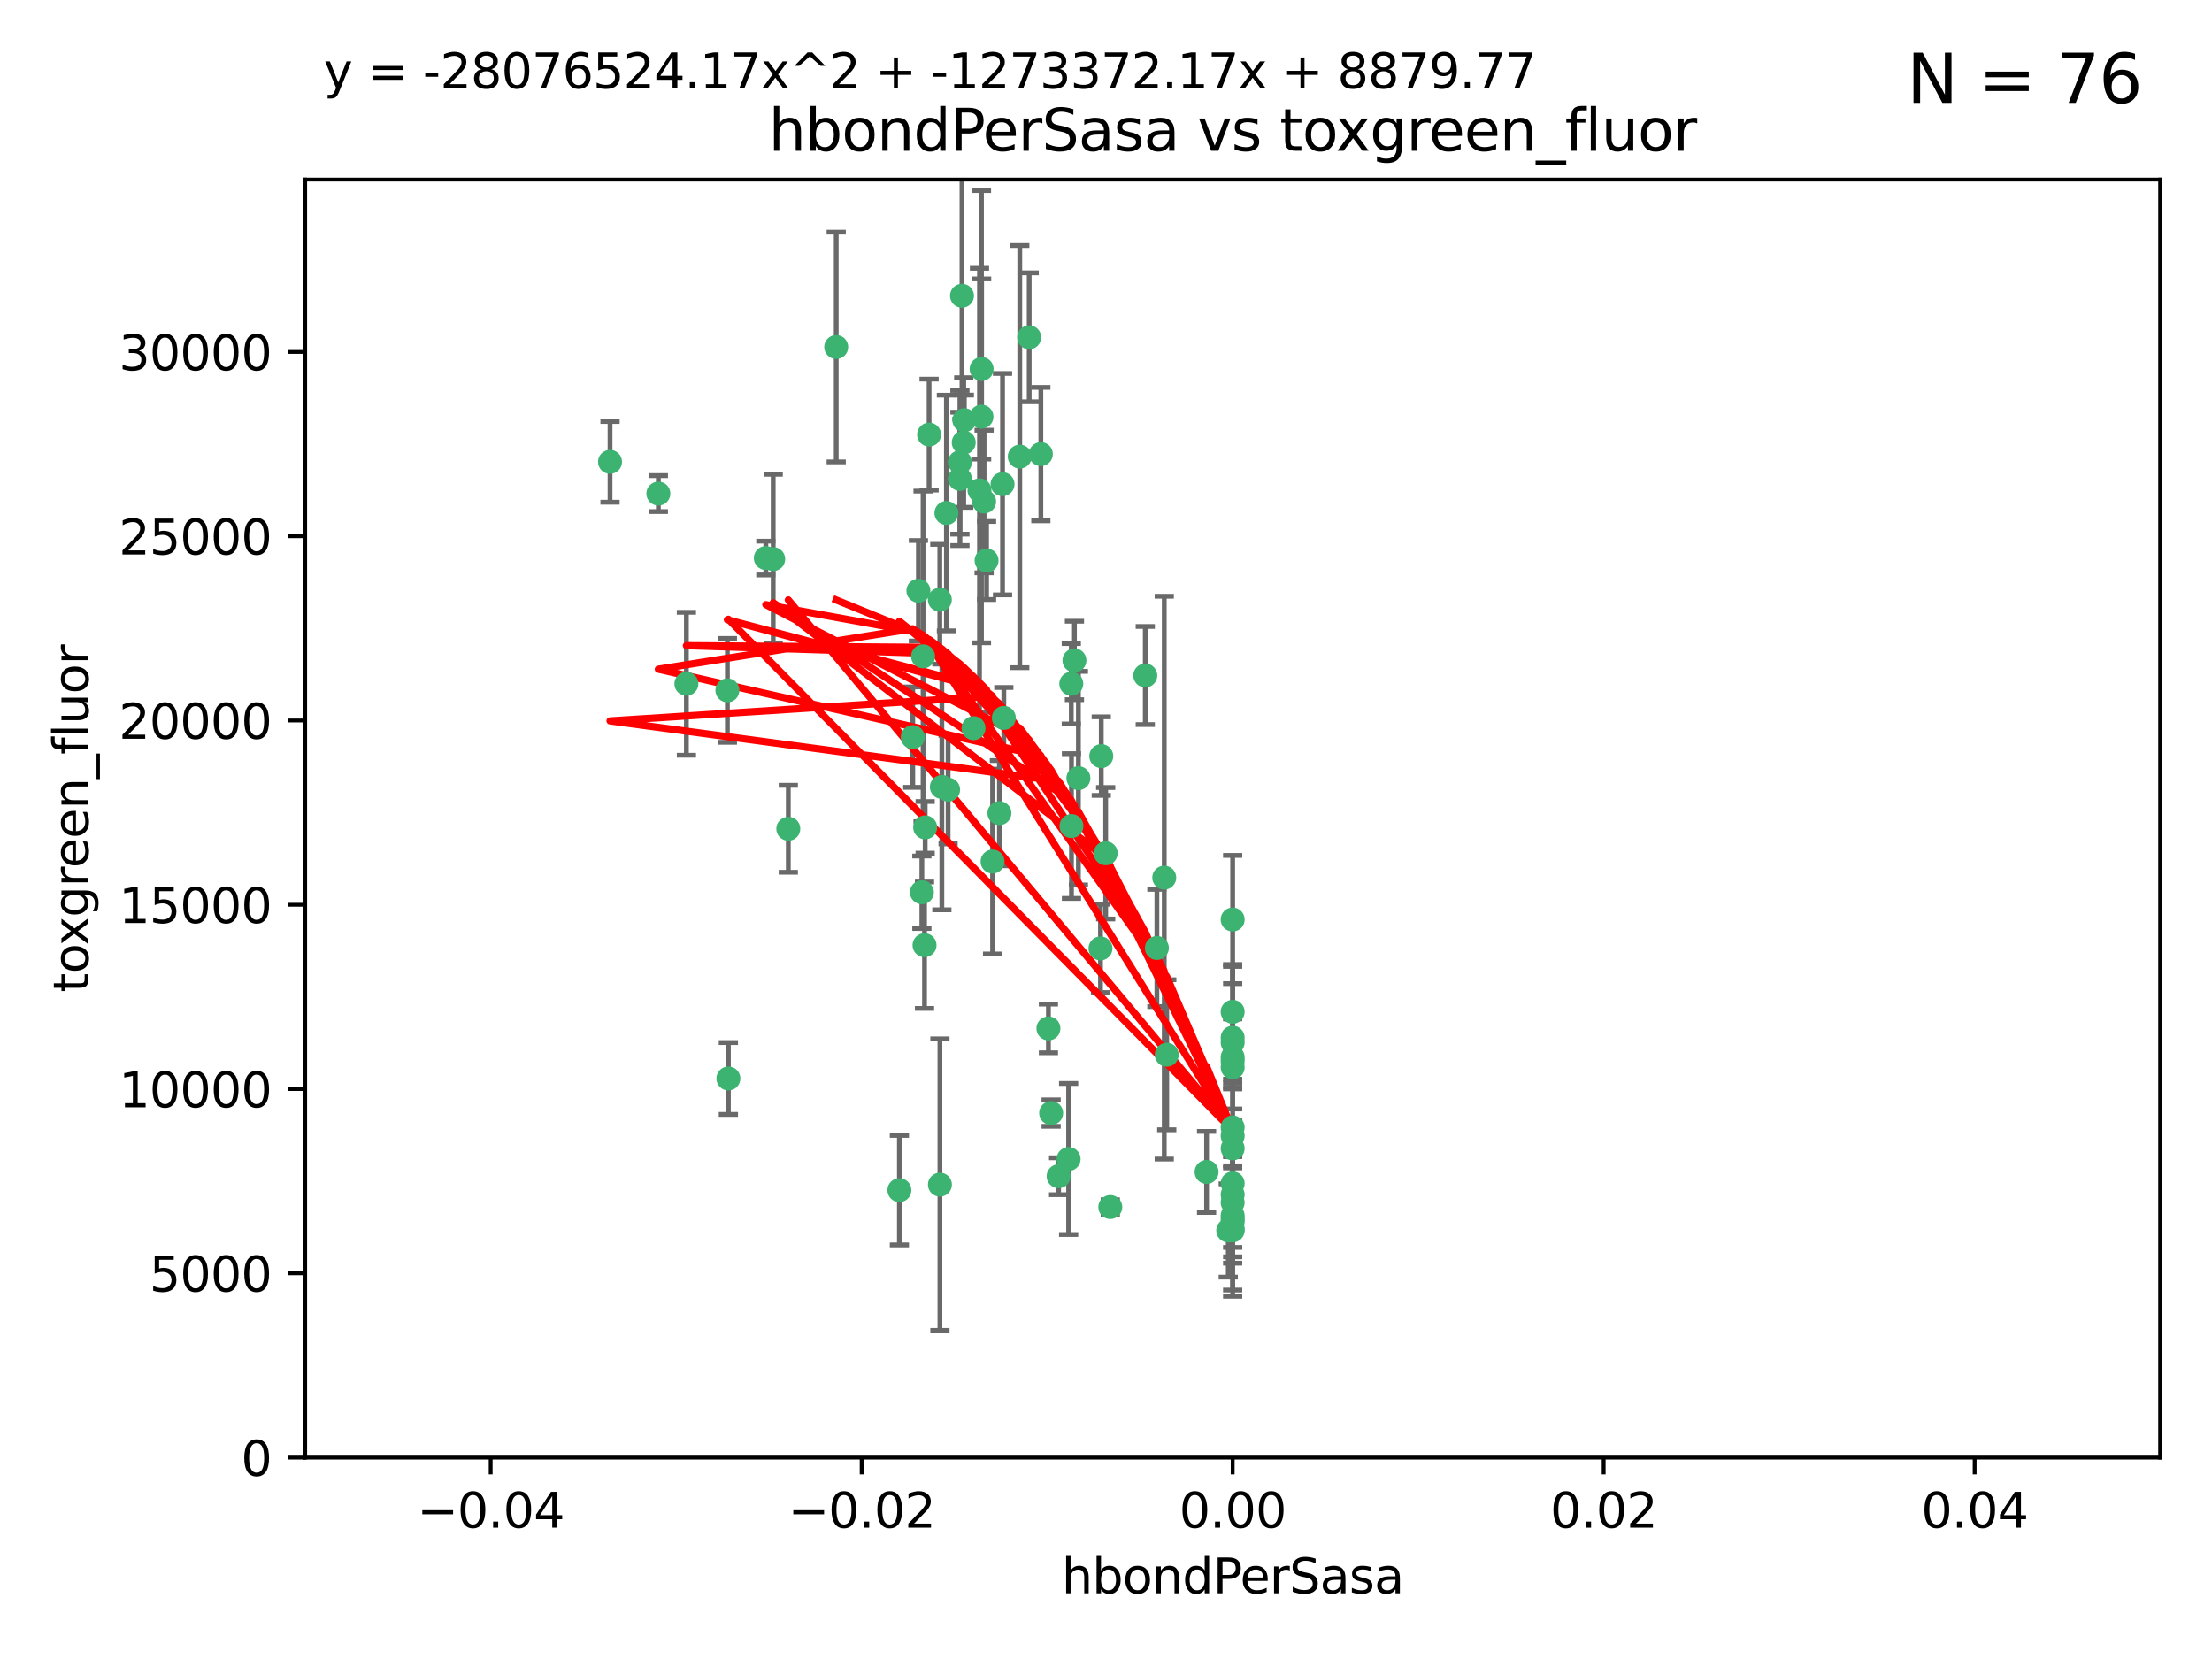 <?xml version="1.0" encoding="utf-8" standalone="no"?>
<!DOCTYPE svg PUBLIC "-//W3C//DTD SVG 1.1//EN"
  "http://www.w3.org/Graphics/SVG/1.1/DTD/svg11.dtd">
<svg xmlns:xlink="http://www.w3.org/1999/xlink" width="460.8pt" height="345.6pt" viewBox="0 0 460.8 345.6" xmlns="http://www.w3.org/2000/svg" version="1.1">
 <defs>
  <style type="text/css">*{stroke-linejoin: round; stroke-linecap: butt}</style>
 </defs>
 <g id="figure_1">
  <g id="patch_1">
   <path d="M 0 345.6 
L 460.8 345.6 
L 460.8 0 
L 0 0 
z
" style="fill: #ffffff"/>
  </g>
  <g id="axes_1">
   <g id="patch_2">
    <path d="M 63.571 303.64 
L 450 303.64 
L 450 37.411 
L 63.571 37.411 
z
" style="fill: #ffffff"/>
   </g>
   <g id="PathCollection_1">
    <defs>
     <path id="m88b7191de5" d="M 0 1.118 
C 0.297 1.118 0.581 1 0.791 0.791 
C 1 0.581 1.118 0.297 1.118 0 
C 1.118 -0.297 1 -0.581 0.791 -0.791 
C 0.581 -1 0.297 -1.118 0 -1.118 
C -0.297 -1.118 -0.581 -1 -0.791 -0.791 
C -1 -0.581 -1.118 -0.297 -1.118 0 
C -1.118 0.297 -1 0.581 -0.791 0.791 
C -0.581 1 -0.297 1.118 0 1.118 
z
" style="stroke: #3cb371"/>
    </defs>
    <g clip-path="url(#pd06a096a34)">
     <use xlink:href="#m88b7191de5" x="174.2" y="72.294" style="fill: #3cb371; stroke: #3cb371"/>
     <use xlink:href="#m88b7191de5" x="192.294" y="136.733" style="fill: #3cb371; stroke: #3cb371"/>
     <use xlink:href="#m88b7191de5" x="200.763" y="92.187" style="fill: #3cb371; stroke: #3cb371"/>
     <use xlink:href="#m88b7191de5" x="204.046" y="102.144" style="fill: #3cb371; stroke: #3cb371"/>
     <use xlink:href="#m88b7191de5" x="199.974" y="99.763" style="fill: #3cb371; stroke: #3cb371"/>
     <use xlink:href="#m88b7191de5" x="214.399" y="70.271" style="fill: #3cb371; stroke: #3cb371"/>
     <use xlink:href="#m88b7191de5" x="159.535" y="116.252" style="fill: #3cb371; stroke: #3cb371"/>
     <use xlink:href="#m88b7191de5" x="191.319" y="123.063" style="fill: #3cb371; stroke: #3cb371"/>
     <use xlink:href="#m88b7191de5" x="202.808" y="151.693" style="fill: #3cb371; stroke: #3cb371"/>
     <use xlink:href="#m88b7191de5" x="196.206" y="163.936" style="fill: #3cb371; stroke: #3cb371"/>
     <use xlink:href="#m88b7191de5" x="205.007" y="104.476" style="fill: #3cb371; stroke: #3cb371"/>
     <use xlink:href="#m88b7191de5" x="151.53" y="143.815" style="fill: #3cb371; stroke: #3cb371"/>
     <use xlink:href="#m88b7191de5" x="205.518" y="116.762" style="fill: #3cb371; stroke: #3cb371"/>
     <use xlink:href="#m88b7191de5" x="204.488" y="76.865" style="fill: #3cb371; stroke: #3cb371"/>
     <use xlink:href="#m88b7191de5" x="200.398" y="61.614" style="fill: #3cb371; stroke: #3cb371"/>
     <use xlink:href="#m88b7191de5" x="190.148" y="153.559" style="fill: #3cb371; stroke: #3cb371"/>
     <use xlink:href="#m88b7191de5" x="137.148" y="102.821" style="fill: #3cb371; stroke: #3cb371"/>
     <use xlink:href="#m88b7191de5" x="216.829" y="94.6" style="fill: #3cb371; stroke: #3cb371"/>
     <use xlink:href="#m88b7191de5" x="192.595" y="196.901" style="fill: #3cb371; stroke: #3cb371"/>
     <use xlink:href="#m88b7191de5" x="223.825" y="137.58" style="fill: #3cb371; stroke: #3cb371"/>
     <use xlink:href="#m88b7191de5" x="197.506" y="164.499" style="fill: #3cb371; stroke: #3cb371"/>
     <use xlink:href="#m88b7191de5" x="142.99" y="142.442" style="fill: #3cb371; stroke: #3cb371"/>
     <use xlink:href="#m88b7191de5" x="195.803" y="246.782" style="fill: #3cb371; stroke: #3cb371"/>
     <use xlink:href="#m88b7191de5" x="193.547" y="90.534" style="fill: #3cb371; stroke: #3cb371"/>
     <use xlink:href="#m88b7191de5" x="209.117" y="149.553" style="fill: #3cb371; stroke: #3cb371"/>
     <use xlink:href="#m88b7191de5" x="195.78" y="124.926" style="fill: #3cb371; stroke: #3cb371"/>
     <use xlink:href="#m88b7191de5" x="208.847" y="100.862" style="fill: #3cb371; stroke: #3cb371"/>
     <use xlink:href="#m88b7191de5" x="197.156" y="106.867" style="fill: #3cb371; stroke: #3cb371"/>
     <use xlink:href="#m88b7191de5" x="223.169" y="142.44" style="fill: #3cb371; stroke: #3cb371"/>
     <use xlink:href="#m88b7191de5" x="204.456" y="86.8" style="fill: #3cb371; stroke: #3cb371"/>
     <use xlink:href="#m88b7191de5" x="222.612" y="241.437" style="fill: #3cb371; stroke: #3cb371"/>
     <use xlink:href="#m88b7191de5" x="199.969" y="96.298" style="fill: #3cb371; stroke: #3cb371"/>
     <use xlink:href="#m88b7191de5" x="192.043" y="185.876" style="fill: #3cb371; stroke: #3cb371"/>
     <use xlink:href="#m88b7191de5" x="218.405" y="214.241" style="fill: #3cb371; stroke: #3cb371"/>
     <use xlink:href="#m88b7191de5" x="212.436" y="95.121" style="fill: #3cb371; stroke: #3cb371"/>
     <use xlink:href="#m88b7191de5" x="231.293" y="251.452" style="fill: #3cb371; stroke: #3cb371"/>
     <use xlink:href="#m88b7191de5" x="220.527" y="245.034" style="fill: #3cb371; stroke: #3cb371"/>
     <use xlink:href="#m88b7191de5" x="127.081" y="96.211" style="fill: #3cb371; stroke: #3cb371"/>
     <use xlink:href="#m88b7191de5" x="206.77" y="179.478" style="fill: #3cb371; stroke: #3cb371"/>
     <use xlink:href="#m88b7191de5" x="187.361" y="247.93" style="fill: #3cb371; stroke: #3cb371"/>
     <use xlink:href="#m88b7191de5" x="208.195" y="169.397" style="fill: #3cb371; stroke: #3cb371"/>
     <use xlink:href="#m88b7191de5" x="218.971" y="231.871" style="fill: #3cb371; stroke: #3cb371"/>
     <use xlink:href="#m88b7191de5" x="241" y="197.478" style="fill: #3cb371; stroke: #3cb371"/>
     <use xlink:href="#m88b7191de5" x="200.892" y="87.531" style="fill: #3cb371; stroke: #3cb371"/>
     <use xlink:href="#m88b7191de5" x="229.414" y="157.513" style="fill: #3cb371; stroke: #3cb371"/>
     <use xlink:href="#m88b7191de5" x="242.534" y="182.831" style="fill: #3cb371; stroke: #3cb371"/>
     <use xlink:href="#m88b7191de5" x="230.332" y="177.75" style="fill: #3cb371; stroke: #3cb371"/>
     <use xlink:href="#m88b7191de5" x="161.071" y="116.464" style="fill: #3cb371; stroke: #3cb371"/>
     <use xlink:href="#m88b7191de5" x="223.205" y="172.082" style="fill: #3cb371; stroke: #3cb371"/>
     <use xlink:href="#m88b7191de5" x="256.786" y="234.855" style="fill: #3cb371; stroke: #3cb371"/>
     <use xlink:href="#m88b7191de5" x="192.729" y="172.356" style="fill: #3cb371; stroke: #3cb371"/>
     <use xlink:href="#m88b7191de5" x="243.055" y="219.725" style="fill: #3cb371; stroke: #3cb371"/>
     <use xlink:href="#m88b7191de5" x="256.786" y="191.554" style="fill: #3cb371; stroke: #3cb371"/>
     <use xlink:href="#m88b7191de5" x="256.786" y="222.343" style="fill: #3cb371; stroke: #3cb371"/>
     <use xlink:href="#m88b7191de5" x="256.786" y="254.514" style="fill: #3cb371; stroke: #3cb371"/>
     <use xlink:href="#m88b7191de5" x="256.786" y="216.17" style="fill: #3cb371; stroke: #3cb371"/>
     <use xlink:href="#m88b7191de5" x="256.786" y="253.898" style="fill: #3cb371; stroke: #3cb371"/>
     <use xlink:href="#m88b7191de5" x="224.65" y="162.105" style="fill: #3cb371; stroke: #3cb371"/>
     <use xlink:href="#m88b7191de5" x="238.58" y="140.722" style="fill: #3cb371; stroke: #3cb371"/>
     <use xlink:href="#m88b7191de5" x="256.786" y="256.018" style="fill: #3cb371; stroke: #3cb371"/>
     <use xlink:href="#m88b7191de5" x="229.252" y="197.571" style="fill: #3cb371; stroke: #3cb371"/>
     <use xlink:href="#m88b7191de5" x="255.869" y="256.331" style="fill: #3cb371; stroke: #3cb371"/>
     <use xlink:href="#m88b7191de5" x="256.786" y="221.023" style="fill: #3cb371; stroke: #3cb371"/>
     <use xlink:href="#m88b7191de5" x="256.786" y="236.599" style="fill: #3cb371; stroke: #3cb371"/>
     <use xlink:href="#m88b7191de5" x="151.737" y="224.667" style="fill: #3cb371; stroke: #3cb371"/>
     <use xlink:href="#m88b7191de5" x="256.786" y="253.241" style="fill: #3cb371; stroke: #3cb371"/>
     <use xlink:href="#m88b7191de5" x="256.786" y="239.234" style="fill: #3cb371; stroke: #3cb371"/>
     <use xlink:href="#m88b7191de5" x="256.786" y="250.509" style="fill: #3cb371; stroke: #3cb371"/>
     <use xlink:href="#m88b7191de5" x="256.786" y="220.252" style="fill: #3cb371; stroke: #3cb371"/>
     <use xlink:href="#m88b7191de5" x="164.219" y="172.649" style="fill: #3cb371; stroke: #3cb371"/>
     <use xlink:href="#m88b7191de5" x="256.786" y="256.316" style="fill: #3cb371; stroke: #3cb371"/>
     <use xlink:href="#m88b7191de5" x="256.786" y="246.532" style="fill: #3cb371; stroke: #3cb371"/>
     <use xlink:href="#m88b7191de5" x="256.786" y="217.17" style="fill: #3cb371; stroke: #3cb371"/>
     <use xlink:href="#m88b7191de5" x="251.352" y="244.135" style="fill: #3cb371; stroke: #3cb371"/>
     <use xlink:href="#m88b7191de5" x="256.786" y="248.861" style="fill: #3cb371; stroke: #3cb371"/>
     <use xlink:href="#m88b7191de5" x="256.786" y="210.779" style="fill: #3cb371; stroke: #3cb371"/>
    </g>
   </g>
   <g id="matplotlib.axis_1">
    <g id="xtick_1">
     <g id="line2d_1">
      <defs>
       <path id="m5ada56d188" d="M 0 0 
L 0 3.5 
" style="stroke: #000000; stroke-width: 0.8"/>
      </defs>
      <g>
       <use xlink:href="#m5ada56d188" x="102.214" y="303.64" style="stroke: #000000; stroke-width: 0.8"/>
      </g>
     </g>
     <g id="text_1">
      <!-- −0.04 -->
      <g transform="translate(86.891 318.238)scale(0.1 -0.1)">
       <defs>
        <path id="DejaVuSans-2212" d="M 678 2272 
L 4684 2272 
L 4684 1741 
L 678 1741 
L 678 2272 
z
" transform="scale(0.016)"/>
        <path id="DejaVuSans-30" d="M 2034 4250 
Q 1547 4250 1301 3770 
Q 1056 3291 1056 2328 
Q 1056 1369 1301 889 
Q 1547 409 2034 409 
Q 2525 409 2770 889 
Q 3016 1369 3016 2328 
Q 3016 3291 2770 3770 
Q 2525 4250 2034 4250 
z
M 2034 4750 
Q 2819 4750 3233 4129 
Q 3647 3509 3647 2328 
Q 3647 1150 3233 529 
Q 2819 -91 2034 -91 
Q 1250 -91 836 529 
Q 422 1150 422 2328 
Q 422 3509 836 4129 
Q 1250 4750 2034 4750 
z
" transform="scale(0.016)"/>
        <path id="DejaVuSans-2e" d="M 684 794 
L 1344 794 
L 1344 0 
L 684 0 
L 684 794 
z
" transform="scale(0.016)"/>
        <path id="DejaVuSans-34" d="M 2419 4116 
L 825 1625 
L 2419 1625 
L 2419 4116 
z
M 2253 4666 
L 3047 4666 
L 3047 1625 
L 3713 1625 
L 3713 1100 
L 3047 1100 
L 3047 0 
L 2419 0 
L 2419 1100 
L 313 1100 
L 313 1709 
L 2253 4666 
z
" transform="scale(0.016)"/>
       </defs>
       <use xlink:href="#DejaVuSans-2212"/>
       <use xlink:href="#DejaVuSans-30" x="83.789"/>
       <use xlink:href="#DejaVuSans-2e" x="147.412"/>
       <use xlink:href="#DejaVuSans-30" x="179.199"/>
       <use xlink:href="#DejaVuSans-34" x="242.822"/>
      </g>
     </g>
    </g>
    <g id="xtick_2">
     <g id="line2d_2">
      <g>
       <use xlink:href="#m5ada56d188" x="179.5" y="303.64" style="stroke: #000000; stroke-width: 0.8"/>
      </g>
     </g>
     <g id="text_2">
      <!-- −0.02 -->
      <g transform="translate(164.177 318.238)scale(0.1 -0.1)">
       <defs>
        <path id="DejaVuSans-32" d="M 1228 531 
L 3431 531 
L 3431 0 
L 469 0 
L 469 531 
Q 828 903 1448 1529 
Q 2069 2156 2228 2338 
Q 2531 2678 2651 2914 
Q 2772 3150 2772 3378 
Q 2772 3750 2511 3984 
Q 2250 4219 1831 4219 
Q 1534 4219 1204 4116 
Q 875 4013 500 3803 
L 500 4441 
Q 881 4594 1212 4672 
Q 1544 4750 1819 4750 
Q 2544 4750 2975 4387 
Q 3406 4025 3406 3419 
Q 3406 3131 3298 2873 
Q 3191 2616 2906 2266 
Q 2828 2175 2409 1742 
Q 1991 1309 1228 531 
z
" transform="scale(0.016)"/>
       </defs>
       <use xlink:href="#DejaVuSans-2212"/>
       <use xlink:href="#DejaVuSans-30" x="83.789"/>
       <use xlink:href="#DejaVuSans-2e" x="147.412"/>
       <use xlink:href="#DejaVuSans-30" x="179.199"/>
       <use xlink:href="#DejaVuSans-32" x="242.822"/>
      </g>
     </g>
    </g>
    <g id="xtick_3">
     <g id="line2d_3">
      <g>
       <use xlink:href="#m5ada56d188" x="256.786" y="303.64" style="stroke: #000000; stroke-width: 0.8"/>
      </g>
     </g>
     <g id="text_3">
      <!-- 0.00 -->
      <g transform="translate(245.653 318.238)scale(0.1 -0.1)">
       <use xlink:href="#DejaVuSans-30"/>
       <use xlink:href="#DejaVuSans-2e" x="63.623"/>
       <use xlink:href="#DejaVuSans-30" x="95.41"/>
       <use xlink:href="#DejaVuSans-30" x="159.033"/>
      </g>
     </g>
    </g>
    <g id="xtick_4">
     <g id="line2d_4">
      <g>
       <use xlink:href="#m5ada56d188" x="334.071" y="303.64" style="stroke: #000000; stroke-width: 0.8"/>
      </g>
     </g>
     <g id="text_4">
      <!-- 0.02 -->
      <g transform="translate(322.939 318.238)scale(0.1 -0.1)">
       <use xlink:href="#DejaVuSans-30"/>
       <use xlink:href="#DejaVuSans-2e" x="63.623"/>
       <use xlink:href="#DejaVuSans-30" x="95.41"/>
       <use xlink:href="#DejaVuSans-32" x="159.033"/>
      </g>
     </g>
    </g>
    <g id="xtick_5">
     <g id="line2d_5">
      <g>
       <use xlink:href="#m5ada56d188" x="411.357" y="303.64" style="stroke: #000000; stroke-width: 0.8"/>
      </g>
     </g>
     <g id="text_5">
      <!-- 0.04 -->
      <g transform="translate(400.224 318.238)scale(0.1 -0.1)">
       <use xlink:href="#DejaVuSans-30"/>
       <use xlink:href="#DejaVuSans-2e" x="63.623"/>
       <use xlink:href="#DejaVuSans-30" x="95.41"/>
       <use xlink:href="#DejaVuSans-34" x="159.033"/>
      </g>
     </g>
    </g>
    <g id="text_6">
     <!-- hbondPerSasa -->
     <g transform="translate(221.168 331.917)scale(0.1 -0.1)">
      <defs>
       <path id="DejaVuSans-68" d="M 3513 2113 
L 3513 0 
L 2938 0 
L 2938 2094 
Q 2938 2591 2744 2837 
Q 2550 3084 2163 3084 
Q 1697 3084 1428 2787 
Q 1159 2491 1159 1978 
L 1159 0 
L 581 0 
L 581 4863 
L 1159 4863 
L 1159 2956 
Q 1366 3272 1645 3428 
Q 1925 3584 2291 3584 
Q 2894 3584 3203 3211 
Q 3513 2838 3513 2113 
z
" transform="scale(0.016)"/>
       <path id="DejaVuSans-62" d="M 3116 1747 
Q 3116 2381 2855 2742 
Q 2594 3103 2138 3103 
Q 1681 3103 1420 2742 
Q 1159 2381 1159 1747 
Q 1159 1113 1420 752 
Q 1681 391 2138 391 
Q 2594 391 2855 752 
Q 3116 1113 3116 1747 
z
M 1159 2969 
Q 1341 3281 1617 3432 
Q 1894 3584 2278 3584 
Q 2916 3584 3314 3078 
Q 3713 2572 3713 1747 
Q 3713 922 3314 415 
Q 2916 -91 2278 -91 
Q 1894 -91 1617 61 
Q 1341 213 1159 525 
L 1159 0 
L 581 0 
L 581 4863 
L 1159 4863 
L 1159 2969 
z
" transform="scale(0.016)"/>
       <path id="DejaVuSans-6f" d="M 1959 3097 
Q 1497 3097 1228 2736 
Q 959 2375 959 1747 
Q 959 1119 1226 758 
Q 1494 397 1959 397 
Q 2419 397 2687 759 
Q 2956 1122 2956 1747 
Q 2956 2369 2687 2733 
Q 2419 3097 1959 3097 
z
M 1959 3584 
Q 2709 3584 3137 3096 
Q 3566 2609 3566 1747 
Q 3566 888 3137 398 
Q 2709 -91 1959 -91 
Q 1206 -91 779 398 
Q 353 888 353 1747 
Q 353 2609 779 3096 
Q 1206 3584 1959 3584 
z
" transform="scale(0.016)"/>
       <path id="DejaVuSans-6e" d="M 3513 2113 
L 3513 0 
L 2938 0 
L 2938 2094 
Q 2938 2591 2744 2837 
Q 2550 3084 2163 3084 
Q 1697 3084 1428 2787 
Q 1159 2491 1159 1978 
L 1159 0 
L 581 0 
L 581 3500 
L 1159 3500 
L 1159 2956 
Q 1366 3272 1645 3428 
Q 1925 3584 2291 3584 
Q 2894 3584 3203 3211 
Q 3513 2838 3513 2113 
z
" transform="scale(0.016)"/>
       <path id="DejaVuSans-64" d="M 2906 2969 
L 2906 4863 
L 3481 4863 
L 3481 0 
L 2906 0 
L 2906 525 
Q 2725 213 2448 61 
Q 2172 -91 1784 -91 
Q 1150 -91 751 415 
Q 353 922 353 1747 
Q 353 2572 751 3078 
Q 1150 3584 1784 3584 
Q 2172 3584 2448 3432 
Q 2725 3281 2906 2969 
z
M 947 1747 
Q 947 1113 1208 752 
Q 1469 391 1925 391 
Q 2381 391 2643 752 
Q 2906 1113 2906 1747 
Q 2906 2381 2643 2742 
Q 2381 3103 1925 3103 
Q 1469 3103 1208 2742 
Q 947 2381 947 1747 
z
" transform="scale(0.016)"/>
       <path id="DejaVuSans-50" d="M 1259 4147 
L 1259 2394 
L 2053 2394 
Q 2494 2394 2734 2622 
Q 2975 2850 2975 3272 
Q 2975 3691 2734 3919 
Q 2494 4147 2053 4147 
L 1259 4147 
z
M 628 4666 
L 2053 4666 
Q 2838 4666 3239 4311 
Q 3641 3956 3641 3272 
Q 3641 2581 3239 2228 
Q 2838 1875 2053 1875 
L 1259 1875 
L 1259 0 
L 628 0 
L 628 4666 
z
" transform="scale(0.016)"/>
       <path id="DejaVuSans-65" d="M 3597 1894 
L 3597 1613 
L 953 1613 
Q 991 1019 1311 708 
Q 1631 397 2203 397 
Q 2534 397 2845 478 
Q 3156 559 3463 722 
L 3463 178 
Q 3153 47 2828 -22 
Q 2503 -91 2169 -91 
Q 1331 -91 842 396 
Q 353 884 353 1716 
Q 353 2575 817 3079 
Q 1281 3584 2069 3584 
Q 2775 3584 3186 3129 
Q 3597 2675 3597 1894 
z
M 3022 2063 
Q 3016 2534 2758 2815 
Q 2500 3097 2075 3097 
Q 1594 3097 1305 2825 
Q 1016 2553 972 2059 
L 3022 2063 
z
" transform="scale(0.016)"/>
       <path id="DejaVuSans-72" d="M 2631 2963 
Q 2534 3019 2420 3045 
Q 2306 3072 2169 3072 
Q 1681 3072 1420 2755 
Q 1159 2438 1159 1844 
L 1159 0 
L 581 0 
L 581 3500 
L 1159 3500 
L 1159 2956 
Q 1341 3275 1631 3429 
Q 1922 3584 2338 3584 
Q 2397 3584 2469 3576 
Q 2541 3569 2628 3553 
L 2631 2963 
z
" transform="scale(0.016)"/>
       <path id="DejaVuSans-53" d="M 3425 4513 
L 3425 3897 
Q 3066 4069 2747 4153 
Q 2428 4238 2131 4238 
Q 1616 4238 1336 4038 
Q 1056 3838 1056 3469 
Q 1056 3159 1242 3001 
Q 1428 2844 1947 2747 
L 2328 2669 
Q 3034 2534 3370 2195 
Q 3706 1856 3706 1288 
Q 3706 609 3251 259 
Q 2797 -91 1919 -91 
Q 1588 -91 1214 -16 
Q 841 59 441 206 
L 441 856 
Q 825 641 1194 531 
Q 1563 422 1919 422 
Q 2459 422 2753 634 
Q 3047 847 3047 1241 
Q 3047 1584 2836 1778 
Q 2625 1972 2144 2069 
L 1759 2144 
Q 1053 2284 737 2584 
Q 422 2884 422 3419 
Q 422 4038 858 4394 
Q 1294 4750 2059 4750 
Q 2388 4750 2728 4690 
Q 3069 4631 3425 4513 
z
" transform="scale(0.016)"/>
       <path id="DejaVuSans-61" d="M 2194 1759 
Q 1497 1759 1228 1600 
Q 959 1441 959 1056 
Q 959 750 1161 570 
Q 1363 391 1709 391 
Q 2188 391 2477 730 
Q 2766 1069 2766 1631 
L 2766 1759 
L 2194 1759 
z
M 3341 1997 
L 3341 0 
L 2766 0 
L 2766 531 
Q 2569 213 2275 61 
Q 1981 -91 1556 -91 
Q 1019 -91 701 211 
Q 384 513 384 1019 
Q 384 1609 779 1909 
Q 1175 2209 1959 2209 
L 2766 2209 
L 2766 2266 
Q 2766 2663 2505 2880 
Q 2244 3097 1772 3097 
Q 1472 3097 1187 3025 
Q 903 2953 641 2809 
L 641 3341 
Q 956 3463 1253 3523 
Q 1550 3584 1831 3584 
Q 2591 3584 2966 3190 
Q 3341 2797 3341 1997 
z
" transform="scale(0.016)"/>
       <path id="DejaVuSans-73" d="M 2834 3397 
L 2834 2853 
Q 2591 2978 2328 3040 
Q 2066 3103 1784 3103 
Q 1356 3103 1142 2972 
Q 928 2841 928 2578 
Q 928 2378 1081 2264 
Q 1234 2150 1697 2047 
L 1894 2003 
Q 2506 1872 2764 1633 
Q 3022 1394 3022 966 
Q 3022 478 2636 193 
Q 2250 -91 1575 -91 
Q 1294 -91 989 -36 
Q 684 19 347 128 
L 347 722 
Q 666 556 975 473 
Q 1284 391 1588 391 
Q 1994 391 2212 530 
Q 2431 669 2431 922 
Q 2431 1156 2273 1281 
Q 2116 1406 1581 1522 
L 1381 1569 
Q 847 1681 609 1914 
Q 372 2147 372 2553 
Q 372 3047 722 3315 
Q 1072 3584 1716 3584 
Q 2034 3584 2315 3537 
Q 2597 3491 2834 3397 
z
" transform="scale(0.016)"/>
      </defs>
      <use xlink:href="#DejaVuSans-68"/>
      <use xlink:href="#DejaVuSans-62" x="63.379"/>
      <use xlink:href="#DejaVuSans-6f" x="126.855"/>
      <use xlink:href="#DejaVuSans-6e" x="188.037"/>
      <use xlink:href="#DejaVuSans-64" x="251.416"/>
      <use xlink:href="#DejaVuSans-50" x="314.893"/>
      <use xlink:href="#DejaVuSans-65" x="371.57"/>
      <use xlink:href="#DejaVuSans-72" x="433.094"/>
      <use xlink:href="#DejaVuSans-53" x="474.207"/>
      <use xlink:href="#DejaVuSans-61" x="537.684"/>
      <use xlink:href="#DejaVuSans-73" x="598.963"/>
      <use xlink:href="#DejaVuSans-61" x="651.062"/>
     </g>
    </g>
   </g>
   <g id="matplotlib.axis_2">
    <g id="ytick_1">
     <g id="line2d_6">
      <defs>
       <path id="m129eefe4bc" d="M 0 0 
L -3.5 0 
" style="stroke: #000000; stroke-width: 0.8"/>
      </defs>
      <g>
       <use xlink:href="#m129eefe4bc" x="63.571" y="303.64" style="stroke: #000000; stroke-width: 0.8"/>
      </g>
     </g>
     <g id="text_7">
      <!-- 0 -->
      <g transform="translate(50.209 307.439)scale(0.1 -0.1)">
       <use xlink:href="#DejaVuSans-30"/>
      </g>
     </g>
    </g>
    <g id="ytick_2">
     <g id="line2d_7">
      <g>
       <use xlink:href="#m129eefe4bc" x="63.571" y="265.253" style="stroke: #000000; stroke-width: 0.8"/>
      </g>
     </g>
     <g id="text_8">
      <!-- 5000 -->
      <g transform="translate(31.121 269.052)scale(0.1 -0.1)">
       <defs>
        <path id="DejaVuSans-35" d="M 691 4666 
L 3169 4666 
L 3169 4134 
L 1269 4134 
L 1269 2991 
Q 1406 3038 1543 3061 
Q 1681 3084 1819 3084 
Q 2600 3084 3056 2656 
Q 3513 2228 3513 1497 
Q 3513 744 3044 326 
Q 2575 -91 1722 -91 
Q 1428 -91 1123 -41 
Q 819 9 494 109 
L 494 744 
Q 775 591 1075 516 
Q 1375 441 1709 441 
Q 2250 441 2565 725 
Q 2881 1009 2881 1497 
Q 2881 1984 2565 2268 
Q 2250 2553 1709 2553 
Q 1456 2553 1204 2497 
Q 953 2441 691 2322 
L 691 4666 
z
" transform="scale(0.016)"/>
       </defs>
       <use xlink:href="#DejaVuSans-35"/>
       <use xlink:href="#DejaVuSans-30" x="63.623"/>
       <use xlink:href="#DejaVuSans-30" x="127.246"/>
       <use xlink:href="#DejaVuSans-30" x="190.869"/>
      </g>
     </g>
    </g>
    <g id="ytick_3">
     <g id="line2d_8">
      <g>
       <use xlink:href="#m129eefe4bc" x="63.571" y="226.866" style="stroke: #000000; stroke-width: 0.8"/>
      </g>
     </g>
     <g id="text_9">
      <!-- 10000 -->
      <g transform="translate(24.759 230.665)scale(0.1 -0.1)">
       <defs>
        <path id="DejaVuSans-31" d="M 794 531 
L 1825 531 
L 1825 4091 
L 703 3866 
L 703 4441 
L 1819 4666 
L 2450 4666 
L 2450 531 
L 3481 531 
L 3481 0 
L 794 0 
L 794 531 
z
" transform="scale(0.016)"/>
       </defs>
       <use xlink:href="#DejaVuSans-31"/>
       <use xlink:href="#DejaVuSans-30" x="63.623"/>
       <use xlink:href="#DejaVuSans-30" x="127.246"/>
       <use xlink:href="#DejaVuSans-30" x="190.869"/>
       <use xlink:href="#DejaVuSans-30" x="254.492"/>
      </g>
     </g>
    </g>
    <g id="ytick_4">
     <g id="line2d_9">
      <g>
       <use xlink:href="#m129eefe4bc" x="63.571" y="188.479" style="stroke: #000000; stroke-width: 0.8"/>
      </g>
     </g>
     <g id="text_10">
      <!-- 15000 -->
      <g transform="translate(24.759 192.278)scale(0.1 -0.1)">
       <use xlink:href="#DejaVuSans-31"/>
       <use xlink:href="#DejaVuSans-35" x="63.623"/>
       <use xlink:href="#DejaVuSans-30" x="127.246"/>
       <use xlink:href="#DejaVuSans-30" x="190.869"/>
       <use xlink:href="#DejaVuSans-30" x="254.492"/>
      </g>
     </g>
    </g>
    <g id="ytick_5">
     <g id="line2d_10">
      <g>
       <use xlink:href="#m129eefe4bc" x="63.571" y="150.092" style="stroke: #000000; stroke-width: 0.8"/>
      </g>
     </g>
     <g id="text_11">
      <!-- 20000 -->
      <g transform="translate(24.759 153.891)scale(0.1 -0.1)">
       <use xlink:href="#DejaVuSans-32"/>
       <use xlink:href="#DejaVuSans-30" x="63.623"/>
       <use xlink:href="#DejaVuSans-30" x="127.246"/>
       <use xlink:href="#DejaVuSans-30" x="190.869"/>
       <use xlink:href="#DejaVuSans-30" x="254.492"/>
      </g>
     </g>
    </g>
    <g id="ytick_6">
     <g id="line2d_11">
      <g>
       <use xlink:href="#m129eefe4bc" x="63.571" y="111.705" style="stroke: #000000; stroke-width: 0.8"/>
      </g>
     </g>
     <g id="text_12">
      <!-- 25000 -->
      <g transform="translate(24.759 115.504)scale(0.1 -0.1)">
       <use xlink:href="#DejaVuSans-32"/>
       <use xlink:href="#DejaVuSans-35" x="63.623"/>
       <use xlink:href="#DejaVuSans-30" x="127.246"/>
       <use xlink:href="#DejaVuSans-30" x="190.869"/>
       <use xlink:href="#DejaVuSans-30" x="254.492"/>
      </g>
     </g>
    </g>
    <g id="ytick_7">
     <g id="line2d_12">
      <g>
       <use xlink:href="#m129eefe4bc" x="63.571" y="73.317" style="stroke: #000000; stroke-width: 0.8"/>
      </g>
     </g>
     <g id="text_13">
      <!-- 30000 -->
      <g transform="translate(24.759 77.117)scale(0.1 -0.1)">
       <defs>
        <path id="DejaVuSans-33" d="M 2597 2516 
Q 3050 2419 3304 2112 
Q 3559 1806 3559 1356 
Q 3559 666 3084 287 
Q 2609 -91 1734 -91 
Q 1441 -91 1130 -33 
Q 819 25 488 141 
L 488 750 
Q 750 597 1062 519 
Q 1375 441 1716 441 
Q 2309 441 2620 675 
Q 2931 909 2931 1356 
Q 2931 1769 2642 2001 
Q 2353 2234 1838 2234 
L 1294 2234 
L 1294 2753 
L 1863 2753 
Q 2328 2753 2575 2939 
Q 2822 3125 2822 3475 
Q 2822 3834 2567 4026 
Q 2313 4219 1838 4219 
Q 1578 4219 1281 4162 
Q 984 4106 628 3988 
L 628 4550 
Q 988 4650 1302 4700 
Q 1616 4750 1894 4750 
Q 2613 4750 3031 4423 
Q 3450 4097 3450 3541 
Q 3450 3153 3228 2886 
Q 3006 2619 2597 2516 
z
" transform="scale(0.016)"/>
       </defs>
       <use xlink:href="#DejaVuSans-33"/>
       <use xlink:href="#DejaVuSans-30" x="63.623"/>
       <use xlink:href="#DejaVuSans-30" x="127.246"/>
       <use xlink:href="#DejaVuSans-30" x="190.869"/>
       <use xlink:href="#DejaVuSans-30" x="254.492"/>
      </g>
     </g>
    </g>
    <g id="text_14">
     <!-- toxgreen_fluor -->
     <g transform="translate(18.401 206.72)rotate(-90)scale(0.1 -0.1)">
      <defs>
       <path id="DejaVuSans-74" d="M 1172 4494 
L 1172 3500 
L 2356 3500 
L 2356 3053 
L 1172 3053 
L 1172 1153 
Q 1172 725 1289 603 
Q 1406 481 1766 481 
L 2356 481 
L 2356 0 
L 1766 0 
Q 1100 0 847 248 
Q 594 497 594 1153 
L 594 3053 
L 172 3053 
L 172 3500 
L 594 3500 
L 594 4494 
L 1172 4494 
z
" transform="scale(0.016)"/>
       <path id="DejaVuSans-78" d="M 3513 3500 
L 2247 1797 
L 3578 0 
L 2900 0 
L 1881 1375 
L 863 0 
L 184 0 
L 1544 1831 
L 300 3500 
L 978 3500 
L 1906 2253 
L 2834 3500 
L 3513 3500 
z
" transform="scale(0.016)"/>
       <path id="DejaVuSans-67" d="M 2906 1791 
Q 2906 2416 2648 2759 
Q 2391 3103 1925 3103 
Q 1463 3103 1205 2759 
Q 947 2416 947 1791 
Q 947 1169 1205 825 
Q 1463 481 1925 481 
Q 2391 481 2648 825 
Q 2906 1169 2906 1791 
z
M 3481 434 
Q 3481 -459 3084 -895 
Q 2688 -1331 1869 -1331 
Q 1566 -1331 1297 -1286 
Q 1028 -1241 775 -1147 
L 775 -588 
Q 1028 -725 1275 -790 
Q 1522 -856 1778 -856 
Q 2344 -856 2625 -561 
Q 2906 -266 2906 331 
L 2906 616 
Q 2728 306 2450 153 
Q 2172 0 1784 0 
Q 1141 0 747 490 
Q 353 981 353 1791 
Q 353 2603 747 3093 
Q 1141 3584 1784 3584 
Q 2172 3584 2450 3431 
Q 2728 3278 2906 2969 
L 2906 3500 
L 3481 3500 
L 3481 434 
z
" transform="scale(0.016)"/>
       <path id="DejaVuSans-5f" d="M 3263 -1063 
L 3263 -1509 
L -63 -1509 
L -63 -1063 
L 3263 -1063 
z
" transform="scale(0.016)"/>
       <path id="DejaVuSans-66" d="M 2375 4863 
L 2375 4384 
L 1825 4384 
Q 1516 4384 1395 4259 
Q 1275 4134 1275 3809 
L 1275 3500 
L 2222 3500 
L 2222 3053 
L 1275 3053 
L 1275 0 
L 697 0 
L 697 3053 
L 147 3053 
L 147 3500 
L 697 3500 
L 697 3744 
Q 697 4328 969 4595 
Q 1241 4863 1831 4863 
L 2375 4863 
z
" transform="scale(0.016)"/>
       <path id="DejaVuSans-6c" d="M 603 4863 
L 1178 4863 
L 1178 0 
L 603 0 
L 603 4863 
z
" transform="scale(0.016)"/>
       <path id="DejaVuSans-75" d="M 544 1381 
L 544 3500 
L 1119 3500 
L 1119 1403 
Q 1119 906 1312 657 
Q 1506 409 1894 409 
Q 2359 409 2629 706 
Q 2900 1003 2900 1516 
L 2900 3500 
L 3475 3500 
L 3475 0 
L 2900 0 
L 2900 538 
Q 2691 219 2414 64 
Q 2138 -91 1772 -91 
Q 1169 -91 856 284 
Q 544 659 544 1381 
z
M 1991 3584 
L 1991 3584 
z
" transform="scale(0.016)"/>
      </defs>
      <use xlink:href="#DejaVuSans-74"/>
      <use xlink:href="#DejaVuSans-6f" x="39.209"/>
      <use xlink:href="#DejaVuSans-78" x="97.266"/>
      <use xlink:href="#DejaVuSans-67" x="156.445"/>
      <use xlink:href="#DejaVuSans-72" x="219.922"/>
      <use xlink:href="#DejaVuSans-65" x="258.785"/>
      <use xlink:href="#DejaVuSans-65" x="320.309"/>
      <use xlink:href="#DejaVuSans-6e" x="381.832"/>
      <use xlink:href="#DejaVuSans-5f" x="445.211"/>
      <use xlink:href="#DejaVuSans-66" x="495.211"/>
      <use xlink:href="#DejaVuSans-6c" x="530.416"/>
      <use xlink:href="#DejaVuSans-75" x="558.199"/>
      <use xlink:href="#DejaVuSans-6f" x="621.578"/>
      <use xlink:href="#DejaVuSans-72" x="682.76"/>
     </g>
    </g>
   </g>
   <g id="LineCollection_1">
    <path d="M 174.2 96.224 
L 174.2 48.364 
" clip-path="url(#pd06a096a34)" style="fill: none; stroke: #696969"/>
    <path d="M 192.294 171.165 
L 192.294 102.302 
" clip-path="url(#pd06a096a34)" style="fill: none; stroke: #696969"/>
    <path d="M 200.763 105.69 
L 200.763 78.685 
" clip-path="url(#pd06a096a34)" style="fill: none; stroke: #696969"/>
    <path d="M 204.046 148.395 
L 204.046 55.893 
" clip-path="url(#pd06a096a34)" style="fill: none; stroke: #696969"/>
    <path d="M 199.974 113.651 
L 199.974 85.875 
" clip-path="url(#pd06a096a34)" style="fill: none; stroke: #696969"/>
    <path d="M 214.399 83.696 
L 214.399 56.846 
" clip-path="url(#pd06a096a34)" style="fill: none; stroke: #696969"/>
    <path d="M 159.535 119.772 
L 159.535 112.733 
" clip-path="url(#pd06a096a34)" style="fill: none; stroke: #696969"/>
    <path d="M 191.319 133.529 
L 191.319 112.598 
" clip-path="url(#pd06a096a34)" style="fill: none; stroke: #696969"/>
    <path d="M 202.808 152.217 
L 202.808 151.168 
" clip-path="url(#pd06a096a34)" style="fill: none; stroke: #696969"/>
    <path d="M 196.206 189.529 
L 196.206 138.343 
" clip-path="url(#pd06a096a34)" style="fill: none; stroke: #696969"/>
    <path d="M 205.007 119.328 
L 205.007 89.623 
" clip-path="url(#pd06a096a34)" style="fill: none; stroke: #696969"/>
    <path d="M 151.53 154.632 
L 151.53 132.999 
" clip-path="url(#pd06a096a34)" style="fill: none; stroke: #696969"/>
    <path d="M 205.518 124.89 
L 205.518 108.635 
" clip-path="url(#pd06a096a34)" style="fill: none; stroke: #696969"/>
    <path d="M 204.488 95.625 
L 204.488 58.105 
" clip-path="url(#pd06a096a34)" style="fill: none; stroke: #696969"/>
    <path d="M 200.398 87.306 
L 200.398 35.922 
" clip-path="url(#pd06a096a34)" style="fill: none; stroke: #696969"/>
    <path d="M 190.148 164.019 
L 190.148 143.098 
" clip-path="url(#pd06a096a34)" style="fill: none; stroke: #696969"/>
    <path d="M 137.148 106.565 
L 137.148 99.077 
" clip-path="url(#pd06a096a34)" style="fill: none; stroke: #696969"/>
    <path d="M 216.829 108.495 
L 216.829 80.704 
" clip-path="url(#pd06a096a34)" style="fill: none; stroke: #696969"/>
    <path d="M 192.595 210.068 
L 192.595 183.734 
" clip-path="url(#pd06a096a34)" style="fill: none; stroke: #696969"/>
    <path d="M 223.825 145.75 
L 223.825 129.411 
" clip-path="url(#pd06a096a34)" style="fill: none; stroke: #696969"/>
    <path d="M 197.506 175.794 
L 197.506 153.204 
" clip-path="url(#pd06a096a34)" style="fill: none; stroke: #696969"/>
    <path d="M 142.99 157.326 
L 142.99 127.559 
" clip-path="url(#pd06a096a34)" style="fill: none; stroke: #696969"/>
    <path d="M 195.803 277.15 
L 195.803 216.415 
" clip-path="url(#pd06a096a34)" style="fill: none; stroke: #696969"/>
    <path d="M 193.547 102.091 
L 193.547 78.978 
" clip-path="url(#pd06a096a34)" style="fill: none; stroke: #696969"/>
    <path d="M 209.117 155.89 
L 209.117 143.216 
" clip-path="url(#pd06a096a34)" style="fill: none; stroke: #696969"/>
    <path d="M 195.78 136.454 
L 195.78 113.398 
" clip-path="url(#pd06a096a34)" style="fill: none; stroke: #696969"/>
    <path d="M 208.847 123.923 
L 208.847 77.801 
" clip-path="url(#pd06a096a34)" style="fill: none; stroke: #696969"/>
    <path d="M 197.156 131.412 
L 197.156 82.321 
" clip-path="url(#pd06a096a34)" style="fill: none; stroke: #696969"/>
    <path d="M 223.169 150.817 
L 223.169 134.064 
" clip-path="url(#pd06a096a34)" style="fill: none; stroke: #696969"/>
    <path d="M 204.456 133.906 
L 204.456 39.694 
" clip-path="url(#pd06a096a34)" style="fill: none; stroke: #696969"/>
    <path d="M 222.612 257.169 
L 222.612 225.706 
" clip-path="url(#pd06a096a34)" style="fill: none; stroke: #696969"/>
    <path d="M 199.969 111.272 
L 199.969 81.324 
" clip-path="url(#pd06a096a34)" style="fill: none; stroke: #696969"/>
    <path d="M 192.043 193.423 
L 192.043 178.328 
" clip-path="url(#pd06a096a34)" style="fill: none; stroke: #696969"/>
    <path d="M 218.405 219.31 
L 218.405 209.172 
" clip-path="url(#pd06a096a34)" style="fill: none; stroke: #696969"/>
    <path d="M 212.436 139.091 
L 212.436 51.151 
" clip-path="url(#pd06a096a34)" style="fill: none; stroke: #696969"/>
    <path d="M 231.293 252.966 
L 231.293 249.939 
" clip-path="url(#pd06a096a34)" style="fill: none; stroke: #696969"/>
    <path d="M 220.527 248.879 
L 220.527 241.19 
" clip-path="url(#pd06a096a34)" style="fill: none; stroke: #696969"/>
    <path d="M 127.081 104.619 
L 127.081 87.804 
" clip-path="url(#pd06a096a34)" style="fill: none; stroke: #696969"/>
    <path d="M 206.77 198.728 
L 206.77 160.228 
" clip-path="url(#pd06a096a34)" style="fill: none; stroke: #696969"/>
    <path d="M 187.361 259.34 
L 187.361 236.521 
" clip-path="url(#pd06a096a34)" style="fill: none; stroke: #696969"/>
    <path d="M 208.195 180.358 
L 208.195 158.436 
" clip-path="url(#pd06a096a34)" style="fill: none; stroke: #696969"/>
    <path d="M 218.971 234.629 
L 218.971 229.112 
" clip-path="url(#pd06a096a34)" style="fill: none; stroke: #696969"/>
    <path d="M 241 209.686 
L 241 185.269 
" clip-path="url(#pd06a096a34)" style="fill: none; stroke: #696969"/>
    <path d="M 200.892 92.76 
L 200.892 82.303 
" clip-path="url(#pd06a096a34)" style="fill: none; stroke: #696969"/>
    <path d="M 229.414 165.694 
L 229.414 149.332 
" clip-path="url(#pd06a096a34)" style="fill: none; stroke: #696969"/>
    <path d="M 242.534 241.451 
L 242.534 124.21 
" clip-path="url(#pd06a096a34)" style="fill: none; stroke: #696969"/>
    <path d="M 230.332 191.442 
L 230.332 164.057 
" clip-path="url(#pd06a096a34)" style="fill: none; stroke: #696969"/>
    <path d="M 161.071 134.122 
L 161.071 98.805 
" clip-path="url(#pd06a096a34)" style="fill: none; stroke: #696969"/>
    <path d="M 223.205 187.16 
L 223.205 157.004 
" clip-path="url(#pd06a096a34)" style="fill: none; stroke: #696969"/>
    <path d="M 256.786 242.872 
L 256.786 226.838 
" clip-path="url(#pd06a096a34)" style="fill: none; stroke: #696969"/>
    <path d="M 192.729 177.734 
L 192.729 166.978 
" clip-path="url(#pd06a096a34)" style="fill: none; stroke: #696969"/>
    <path d="M 243.055 235.353 
L 243.055 204.097 
" clip-path="url(#pd06a096a34)" style="fill: none; stroke: #696969"/>
    <path d="M 256.786 204.905 
L 256.786 178.202 
" clip-path="url(#pd06a096a34)" style="fill: none; stroke: #696969"/>
    <path d="M 256.786 225.57 
L 256.786 219.116 
" clip-path="url(#pd06a096a34)" style="fill: none; stroke: #696969"/>
    <path d="M 256.786 270.051 
L 256.786 238.978 
" clip-path="url(#pd06a096a34)" style="fill: none; stroke: #696969"/>
    <path d="M 256.786 231.016 
L 256.786 201.324 
" clip-path="url(#pd06a096a34)" style="fill: none; stroke: #696969"/>
    <path d="M 256.786 261.829 
L 256.786 245.966 
" clip-path="url(#pd06a096a34)" style="fill: none; stroke: #696969"/>
    <path d="M 224.65 184.351 
L 224.65 139.86 
" clip-path="url(#pd06a096a34)" style="fill: none; stroke: #696969"/>
    <path d="M 238.58 150.938 
L 238.58 130.506 
" clip-path="url(#pd06a096a34)" style="fill: none; stroke: #696969"/>
    <path d="M 256.786 268.741 
L 256.786 243.296 
" clip-path="url(#pd06a096a34)" style="fill: none; stroke: #696969"/>
    <path d="M 229.252 206.772 
L 229.252 188.371 
" clip-path="url(#pd06a096a34)" style="fill: none; stroke: #696969"/>
    <path d="M 255.869 266.051 
L 255.869 246.611 
" clip-path="url(#pd06a096a34)" style="fill: none; stroke: #696969"/>
    <path d="M 256.786 226.502 
L 256.786 215.543 
" clip-path="url(#pd06a096a34)" style="fill: none; stroke: #696969"/>
    <path d="M 256.786 239.704 
L 256.786 233.493 
" clip-path="url(#pd06a096a34)" style="fill: none; stroke: #696969"/>
    <path d="M 151.737 232.145 
L 151.737 217.189 
" clip-path="url(#pd06a096a34)" style="fill: none; stroke: #696969"/>
    <path d="M 256.786 256.118 
L 256.786 250.365 
" clip-path="url(#pd06a096a34)" style="fill: none; stroke: #696969"/>
    <path d="M 256.786 240.949 
L 256.786 237.518 
" clip-path="url(#pd06a096a34)" style="fill: none; stroke: #696969"/>
    <path d="M 256.786 254.253 
L 256.786 246.765 
" clip-path="url(#pd06a096a34)" style="fill: none; stroke: #696969"/>
    <path d="M 256.786 224.823 
L 256.786 215.68 
" clip-path="url(#pd06a096a34)" style="fill: none; stroke: #696969"/>
    <path d="M 164.219 181.707 
L 164.219 163.591 
" clip-path="url(#pd06a096a34)" style="fill: none; stroke: #696969"/>
    <path d="M 256.786 259.862 
L 256.786 252.77 
" clip-path="url(#pd06a096a34)" style="fill: none; stroke: #696969"/>
    <path d="M 256.786 254.369 
L 256.786 238.695 
" clip-path="url(#pd06a096a34)" style="fill: none; stroke: #696969"/>
    <path d="M 256.786 222.082 
L 256.786 212.258 
" clip-path="url(#pd06a096a34)" style="fill: none; stroke: #696969"/>
    <path d="M 251.352 252.577 
L 251.352 235.693 
" clip-path="url(#pd06a096a34)" style="fill: none; stroke: #696969"/>
    <path d="M 256.786 263.148 
L 256.786 234.574 
" clip-path="url(#pd06a096a34)" style="fill: none; stroke: #696969"/>
    <path d="M 256.786 220.633 
L 256.786 200.925 
" clip-path="url(#pd06a096a34)" style="fill: none; stroke: #696969"/>
   </g>
   <g id="line2d_13">
    <defs>
     <path id="m2e7af38101" d="M 2 0 
L -2 -0 
" style="stroke: #696969"/>
    </defs>
    <g clip-path="url(#pd06a096a34)">
     <use xlink:href="#m2e7af38101" x="174.2" y="96.224" style="fill: #696969; stroke: #696969"/>
     <use xlink:href="#m2e7af38101" x="192.294" y="171.165" style="fill: #696969; stroke: #696969"/>
     <use xlink:href="#m2e7af38101" x="200.763" y="105.69" style="fill: #696969; stroke: #696969"/>
     <use xlink:href="#m2e7af38101" x="204.046" y="148.395" style="fill: #696969; stroke: #696969"/>
     <use xlink:href="#m2e7af38101" x="199.974" y="113.651" style="fill: #696969; stroke: #696969"/>
     <use xlink:href="#m2e7af38101" x="214.399" y="83.696" style="fill: #696969; stroke: #696969"/>
     <use xlink:href="#m2e7af38101" x="159.535" y="119.772" style="fill: #696969; stroke: #696969"/>
     <use xlink:href="#m2e7af38101" x="191.319" y="133.529" style="fill: #696969; stroke: #696969"/>
     <use xlink:href="#m2e7af38101" x="202.808" y="152.217" style="fill: #696969; stroke: #696969"/>
     <use xlink:href="#m2e7af38101" x="196.206" y="189.529" style="fill: #696969; stroke: #696969"/>
     <use xlink:href="#m2e7af38101" x="205.007" y="119.328" style="fill: #696969; stroke: #696969"/>
     <use xlink:href="#m2e7af38101" x="151.53" y="154.632" style="fill: #696969; stroke: #696969"/>
     <use xlink:href="#m2e7af38101" x="205.518" y="124.89" style="fill: #696969; stroke: #696969"/>
     <use xlink:href="#m2e7af38101" x="204.488" y="95.625" style="fill: #696969; stroke: #696969"/>
     <use xlink:href="#m2e7af38101" x="200.398" y="87.306" style="fill: #696969; stroke: #696969"/>
     <use xlink:href="#m2e7af38101" x="190.148" y="164.019" style="fill: #696969; stroke: #696969"/>
     <use xlink:href="#m2e7af38101" x="137.148" y="106.565" style="fill: #696969; stroke: #696969"/>
     <use xlink:href="#m2e7af38101" x="216.829" y="108.495" style="fill: #696969; stroke: #696969"/>
     <use xlink:href="#m2e7af38101" x="192.595" y="210.068" style="fill: #696969; stroke: #696969"/>
     <use xlink:href="#m2e7af38101" x="223.825" y="145.75" style="fill: #696969; stroke: #696969"/>
     <use xlink:href="#m2e7af38101" x="197.506" y="175.794" style="fill: #696969; stroke: #696969"/>
     <use xlink:href="#m2e7af38101" x="142.99" y="157.326" style="fill: #696969; stroke: #696969"/>
     <use xlink:href="#m2e7af38101" x="195.803" y="277.15" style="fill: #696969; stroke: #696969"/>
     <use xlink:href="#m2e7af38101" x="193.547" y="102.091" style="fill: #696969; stroke: #696969"/>
     <use xlink:href="#m2e7af38101" x="209.117" y="155.89" style="fill: #696969; stroke: #696969"/>
     <use xlink:href="#m2e7af38101" x="195.78" y="136.454" style="fill: #696969; stroke: #696969"/>
     <use xlink:href="#m2e7af38101" x="208.847" y="123.923" style="fill: #696969; stroke: #696969"/>
     <use xlink:href="#m2e7af38101" x="197.156" y="131.412" style="fill: #696969; stroke: #696969"/>
     <use xlink:href="#m2e7af38101" x="223.169" y="150.817" style="fill: #696969; stroke: #696969"/>
     <use xlink:href="#m2e7af38101" x="204.456" y="133.906" style="fill: #696969; stroke: #696969"/>
     <use xlink:href="#m2e7af38101" x="222.612" y="257.169" style="fill: #696969; stroke: #696969"/>
     <use xlink:href="#m2e7af38101" x="199.969" y="111.272" style="fill: #696969; stroke: #696969"/>
     <use xlink:href="#m2e7af38101" x="192.043" y="193.423" style="fill: #696969; stroke: #696969"/>
     <use xlink:href="#m2e7af38101" x="218.405" y="219.31" style="fill: #696969; stroke: #696969"/>
     <use xlink:href="#m2e7af38101" x="212.436" y="139.091" style="fill: #696969; stroke: #696969"/>
     <use xlink:href="#m2e7af38101" x="231.293" y="252.966" style="fill: #696969; stroke: #696969"/>
     <use xlink:href="#m2e7af38101" x="220.527" y="248.879" style="fill: #696969; stroke: #696969"/>
     <use xlink:href="#m2e7af38101" x="127.081" y="104.619" style="fill: #696969; stroke: #696969"/>
     <use xlink:href="#m2e7af38101" x="206.77" y="198.728" style="fill: #696969; stroke: #696969"/>
     <use xlink:href="#m2e7af38101" x="187.361" y="259.34" style="fill: #696969; stroke: #696969"/>
     <use xlink:href="#m2e7af38101" x="208.195" y="180.358" style="fill: #696969; stroke: #696969"/>
     <use xlink:href="#m2e7af38101" x="218.971" y="234.629" style="fill: #696969; stroke: #696969"/>
     <use xlink:href="#m2e7af38101" x="241" y="209.686" style="fill: #696969; stroke: #696969"/>
     <use xlink:href="#m2e7af38101" x="200.892" y="92.76" style="fill: #696969; stroke: #696969"/>
     <use xlink:href="#m2e7af38101" x="229.414" y="165.694" style="fill: #696969; stroke: #696969"/>
     <use xlink:href="#m2e7af38101" x="242.534" y="241.451" style="fill: #696969; stroke: #696969"/>
     <use xlink:href="#m2e7af38101" x="230.332" y="191.442" style="fill: #696969; stroke: #696969"/>
     <use xlink:href="#m2e7af38101" x="161.071" y="134.122" style="fill: #696969; stroke: #696969"/>
     <use xlink:href="#m2e7af38101" x="223.205" y="187.16" style="fill: #696969; stroke: #696969"/>
     <use xlink:href="#m2e7af38101" x="256.786" y="242.872" style="fill: #696969; stroke: #696969"/>
     <use xlink:href="#m2e7af38101" x="192.729" y="177.734" style="fill: #696969; stroke: #696969"/>
     <use xlink:href="#m2e7af38101" x="243.055" y="235.353" style="fill: #696969; stroke: #696969"/>
     <use xlink:href="#m2e7af38101" x="256.786" y="204.905" style="fill: #696969; stroke: #696969"/>
     <use xlink:href="#m2e7af38101" x="256.786" y="225.57" style="fill: #696969; stroke: #696969"/>
     <use xlink:href="#m2e7af38101" x="256.786" y="270.051" style="fill: #696969; stroke: #696969"/>
     <use xlink:href="#m2e7af38101" x="256.786" y="231.016" style="fill: #696969; stroke: #696969"/>
     <use xlink:href="#m2e7af38101" x="256.786" y="261.829" style="fill: #696969; stroke: #696969"/>
     <use xlink:href="#m2e7af38101" x="224.65" y="184.351" style="fill: #696969; stroke: #696969"/>
     <use xlink:href="#m2e7af38101" x="238.58" y="150.938" style="fill: #696969; stroke: #696969"/>
     <use xlink:href="#m2e7af38101" x="256.786" y="268.741" style="fill: #696969; stroke: #696969"/>
     <use xlink:href="#m2e7af38101" x="229.252" y="206.772" style="fill: #696969; stroke: #696969"/>
     <use xlink:href="#m2e7af38101" x="255.869" y="266.051" style="fill: #696969; stroke: #696969"/>
     <use xlink:href="#m2e7af38101" x="256.786" y="226.502" style="fill: #696969; stroke: #696969"/>
     <use xlink:href="#m2e7af38101" x="256.786" y="239.704" style="fill: #696969; stroke: #696969"/>
     <use xlink:href="#m2e7af38101" x="151.737" y="232.145" style="fill: #696969; stroke: #696969"/>
     <use xlink:href="#m2e7af38101" x="256.786" y="256.118" style="fill: #696969; stroke: #696969"/>
     <use xlink:href="#m2e7af38101" x="256.786" y="240.949" style="fill: #696969; stroke: #696969"/>
     <use xlink:href="#m2e7af38101" x="256.786" y="254.253" style="fill: #696969; stroke: #696969"/>
     <use xlink:href="#m2e7af38101" x="256.786" y="224.823" style="fill: #696969; stroke: #696969"/>
     <use xlink:href="#m2e7af38101" x="164.219" y="181.707" style="fill: #696969; stroke: #696969"/>
     <use xlink:href="#m2e7af38101" x="256.786" y="259.862" style="fill: #696969; stroke: #696969"/>
     <use xlink:href="#m2e7af38101" x="256.786" y="254.369" style="fill: #696969; stroke: #696969"/>
     <use xlink:href="#m2e7af38101" x="256.786" y="222.082" style="fill: #696969; stroke: #696969"/>
     <use xlink:href="#m2e7af38101" x="251.352" y="252.577" style="fill: #696969; stroke: #696969"/>
     <use xlink:href="#m2e7af38101" x="256.786" y="263.148" style="fill: #696969; stroke: #696969"/>
     <use xlink:href="#m2e7af38101" x="256.786" y="220.633" style="fill: #696969; stroke: #696969"/>
    </g>
   </g>
   <g id="line2d_14">
    <g clip-path="url(#pd06a096a34)">
     <use xlink:href="#m2e7af38101" x="174.2" y="48.364" style="fill: #696969; stroke: #696969"/>
     <use xlink:href="#m2e7af38101" x="192.294" y="102.302" style="fill: #696969; stroke: #696969"/>
     <use xlink:href="#m2e7af38101" x="200.763" y="78.685" style="fill: #696969; stroke: #696969"/>
     <use xlink:href="#m2e7af38101" x="204.046" y="55.893" style="fill: #696969; stroke: #696969"/>
     <use xlink:href="#m2e7af38101" x="199.974" y="85.875" style="fill: #696969; stroke: #696969"/>
     <use xlink:href="#m2e7af38101" x="214.399" y="56.846" style="fill: #696969; stroke: #696969"/>
     <use xlink:href="#m2e7af38101" x="159.535" y="112.733" style="fill: #696969; stroke: #696969"/>
     <use xlink:href="#m2e7af38101" x="191.319" y="112.598" style="fill: #696969; stroke: #696969"/>
     <use xlink:href="#m2e7af38101" x="202.808" y="151.168" style="fill: #696969; stroke: #696969"/>
     <use xlink:href="#m2e7af38101" x="196.206" y="138.343" style="fill: #696969; stroke: #696969"/>
     <use xlink:href="#m2e7af38101" x="205.007" y="89.623" style="fill: #696969; stroke: #696969"/>
     <use xlink:href="#m2e7af38101" x="151.53" y="132.999" style="fill: #696969; stroke: #696969"/>
     <use xlink:href="#m2e7af38101" x="205.518" y="108.635" style="fill: #696969; stroke: #696969"/>
     <use xlink:href="#m2e7af38101" x="204.488" y="58.105" style="fill: #696969; stroke: #696969"/>
     <use xlink:href="#m2e7af38101" x="200.398" y="35.922" style="fill: #696969; stroke: #696969"/>
     <use xlink:href="#m2e7af38101" x="190.148" y="143.098" style="fill: #696969; stroke: #696969"/>
     <use xlink:href="#m2e7af38101" x="137.148" y="99.077" style="fill: #696969; stroke: #696969"/>
     <use xlink:href="#m2e7af38101" x="216.829" y="80.704" style="fill: #696969; stroke: #696969"/>
     <use xlink:href="#m2e7af38101" x="192.595" y="183.734" style="fill: #696969; stroke: #696969"/>
     <use xlink:href="#m2e7af38101" x="223.825" y="129.411" style="fill: #696969; stroke: #696969"/>
     <use xlink:href="#m2e7af38101" x="197.506" y="153.204" style="fill: #696969; stroke: #696969"/>
     <use xlink:href="#m2e7af38101" x="142.99" y="127.559" style="fill: #696969; stroke: #696969"/>
     <use xlink:href="#m2e7af38101" x="195.803" y="216.415" style="fill: #696969; stroke: #696969"/>
     <use xlink:href="#m2e7af38101" x="193.547" y="78.978" style="fill: #696969; stroke: #696969"/>
     <use xlink:href="#m2e7af38101" x="209.117" y="143.216" style="fill: #696969; stroke: #696969"/>
     <use xlink:href="#m2e7af38101" x="195.78" y="113.398" style="fill: #696969; stroke: #696969"/>
     <use xlink:href="#m2e7af38101" x="208.847" y="77.801" style="fill: #696969; stroke: #696969"/>
     <use xlink:href="#m2e7af38101" x="197.156" y="82.321" style="fill: #696969; stroke: #696969"/>
     <use xlink:href="#m2e7af38101" x="223.169" y="134.064" style="fill: #696969; stroke: #696969"/>
     <use xlink:href="#m2e7af38101" x="204.456" y="39.694" style="fill: #696969; stroke: #696969"/>
     <use xlink:href="#m2e7af38101" x="222.612" y="225.706" style="fill: #696969; stroke: #696969"/>
     <use xlink:href="#m2e7af38101" x="199.969" y="81.324" style="fill: #696969; stroke: #696969"/>
     <use xlink:href="#m2e7af38101" x="192.043" y="178.328" style="fill: #696969; stroke: #696969"/>
     <use xlink:href="#m2e7af38101" x="218.405" y="209.172" style="fill: #696969; stroke: #696969"/>
     <use xlink:href="#m2e7af38101" x="212.436" y="51.151" style="fill: #696969; stroke: #696969"/>
     <use xlink:href="#m2e7af38101" x="231.293" y="249.939" style="fill: #696969; stroke: #696969"/>
     <use xlink:href="#m2e7af38101" x="220.527" y="241.19" style="fill: #696969; stroke: #696969"/>
     <use xlink:href="#m2e7af38101" x="127.081" y="87.804" style="fill: #696969; stroke: #696969"/>
     <use xlink:href="#m2e7af38101" x="206.77" y="160.228" style="fill: #696969; stroke: #696969"/>
     <use xlink:href="#m2e7af38101" x="187.361" y="236.521" style="fill: #696969; stroke: #696969"/>
     <use xlink:href="#m2e7af38101" x="208.195" y="158.436" style="fill: #696969; stroke: #696969"/>
     <use xlink:href="#m2e7af38101" x="218.971" y="229.112" style="fill: #696969; stroke: #696969"/>
     <use xlink:href="#m2e7af38101" x="241" y="185.269" style="fill: #696969; stroke: #696969"/>
     <use xlink:href="#m2e7af38101" x="200.892" y="82.303" style="fill: #696969; stroke: #696969"/>
     <use xlink:href="#m2e7af38101" x="229.414" y="149.332" style="fill: #696969; stroke: #696969"/>
     <use xlink:href="#m2e7af38101" x="242.534" y="124.21" style="fill: #696969; stroke: #696969"/>
     <use xlink:href="#m2e7af38101" x="230.332" y="164.057" style="fill: #696969; stroke: #696969"/>
     <use xlink:href="#m2e7af38101" x="161.071" y="98.805" style="fill: #696969; stroke: #696969"/>
     <use xlink:href="#m2e7af38101" x="223.205" y="157.004" style="fill: #696969; stroke: #696969"/>
     <use xlink:href="#m2e7af38101" x="256.786" y="226.838" style="fill: #696969; stroke: #696969"/>
     <use xlink:href="#m2e7af38101" x="192.729" y="166.978" style="fill: #696969; stroke: #696969"/>
     <use xlink:href="#m2e7af38101" x="243.055" y="204.097" style="fill: #696969; stroke: #696969"/>
     <use xlink:href="#m2e7af38101" x="256.786" y="178.202" style="fill: #696969; stroke: #696969"/>
     <use xlink:href="#m2e7af38101" x="256.786" y="219.116" style="fill: #696969; stroke: #696969"/>
     <use xlink:href="#m2e7af38101" x="256.786" y="238.978" style="fill: #696969; stroke: #696969"/>
     <use xlink:href="#m2e7af38101" x="256.786" y="201.324" style="fill: #696969; stroke: #696969"/>
     <use xlink:href="#m2e7af38101" x="256.786" y="245.966" style="fill: #696969; stroke: #696969"/>
     <use xlink:href="#m2e7af38101" x="224.65" y="139.86" style="fill: #696969; stroke: #696969"/>
     <use xlink:href="#m2e7af38101" x="238.58" y="130.506" style="fill: #696969; stroke: #696969"/>
     <use xlink:href="#m2e7af38101" x="256.786" y="243.296" style="fill: #696969; stroke: #696969"/>
     <use xlink:href="#m2e7af38101" x="229.252" y="188.371" style="fill: #696969; stroke: #696969"/>
     <use xlink:href="#m2e7af38101" x="255.869" y="246.611" style="fill: #696969; stroke: #696969"/>
     <use xlink:href="#m2e7af38101" x="256.786" y="215.543" style="fill: #696969; stroke: #696969"/>
     <use xlink:href="#m2e7af38101" x="256.786" y="233.493" style="fill: #696969; stroke: #696969"/>
     <use xlink:href="#m2e7af38101" x="151.737" y="217.189" style="fill: #696969; stroke: #696969"/>
     <use xlink:href="#m2e7af38101" x="256.786" y="250.365" style="fill: #696969; stroke: #696969"/>
     <use xlink:href="#m2e7af38101" x="256.786" y="237.518" style="fill: #696969; stroke: #696969"/>
     <use xlink:href="#m2e7af38101" x="256.786" y="246.765" style="fill: #696969; stroke: #696969"/>
     <use xlink:href="#m2e7af38101" x="256.786" y="215.68" style="fill: #696969; stroke: #696969"/>
     <use xlink:href="#m2e7af38101" x="164.219" y="163.591" style="fill: #696969; stroke: #696969"/>
     <use xlink:href="#m2e7af38101" x="256.786" y="252.77" style="fill: #696969; stroke: #696969"/>
     <use xlink:href="#m2e7af38101" x="256.786" y="238.695" style="fill: #696969; stroke: #696969"/>
     <use xlink:href="#m2e7af38101" x="256.786" y="212.258" style="fill: #696969; stroke: #696969"/>
     <use xlink:href="#m2e7af38101" x="251.352" y="235.693" style="fill: #696969; stroke: #696969"/>
     <use xlink:href="#m2e7af38101" x="256.786" y="234.574" style="fill: #696969; stroke: #696969"/>
     <use xlink:href="#m2e7af38101" x="256.786" y="200.925" style="fill: #696969; stroke: #696969"/>
    </g>
   </g>
   <g id="line2d_15">
    <path d="M 174.2 124.987 
L 192.294 132.348 
L 200.763 139.04 
L 204.046 142.191 
L 199.974 138.33 
L 214.399 154.167 
L 159.535 125.956 
L 191.319 131.71 
L 202.808 140.967 
L 196.206 135.182 
L 205.007 143.173 
L 151.53 129.104 
L 205.518 143.706 
L 204.488 142.64 
L 200.398 138.71 
L 190.148 130.981 
L 137.148 139.409 
L 216.829 157.427 
L 192.595 132.55 
L 223.825 167.762 
L 197.506 136.222 
L 142.99 134.503 
L 195.803 134.869 
L 193.547 133.208 
L 209.117 147.671 
L 195.78 134.852 
L 208.847 147.36 
L 197.156 135.937 
L 223.169 166.732 
L 204.456 142.607 
L 222.612 165.869 
L 199.969 138.325 
L 192.043 132.181 
L 218.405 159.632 
L 212.436 151.659 
L 231.293 180.354 
L 220.527 162.713 
L 127.081 150.175 
L 206.77 145.043 
L 187.361 129.404 
L 208.195 146.619 
L 218.971 160.441 
L 241 199.127 
L 200.892 139.159 
L 229.414 177.035 
L 242.534 202.344 
L 230.332 178.644 
L 161.071 125.563 
L 223.205 166.789 
L 256.786 235.466 
L 192.729 132.641 
L 243.055 203.451 
L 256.786 235.466 
L 256.786 235.466 
L 256.786 235.466 
L 256.786 235.466 
L 256.786 235.466 
L 224.65 169.074 
L 238.58 194.192 
L 256.786 235.466 
L 229.252 176.753 
L 255.869 233.159 
L 256.786 235.466 
L 256.786 235.466 
L 151.737 129 
L 256.786 235.466 
L 256.786 235.466 
L 256.786 235.466 
L 256.786 235.466 
L 164.219 124.972 
L 256.786 235.466 
L 256.786 235.466 
L 256.786 235.466 
L 251.352 222.145 
L 256.786 235.466 
L 256.786 235.466 
" clip-path="url(#pd06a096a34)" style="fill: none; stroke: #ff0000; stroke-width: 1.5; stroke-linecap: square"/>
   </g>
   <g id="line2d_16">
    <defs>
     <path id="ma4b2dc45b4" d="M 0 2 
C 0.53 2 1.039 1.789 1.414 1.414 
C 1.789 1.039 2 0.53 2 0 
C 2 -0.53 1.789 -1.039 1.414 -1.414 
C 1.039 -1.789 0.53 -2 0 -2 
C -0.53 -2 -1.039 -1.789 -1.414 -1.414 
C -1.789 -1.039 -2 -0.53 -2 0 
C -2 0.53 -1.789 1.039 -1.414 1.414 
C -1.039 1.789 -0.53 2 0 2 
z
" style="stroke: #3cb371"/>
    </defs>
    <g clip-path="url(#pd06a096a34)">
     <use xlink:href="#ma4b2dc45b4" x="174.2" y="72.294" style="fill: #3cb371; stroke: #3cb371"/>
     <use xlink:href="#ma4b2dc45b4" x="192.294" y="136.733" style="fill: #3cb371; stroke: #3cb371"/>
     <use xlink:href="#ma4b2dc45b4" x="200.763" y="92.187" style="fill: #3cb371; stroke: #3cb371"/>
     <use xlink:href="#ma4b2dc45b4" x="204.046" y="102.144" style="fill: #3cb371; stroke: #3cb371"/>
     <use xlink:href="#ma4b2dc45b4" x="199.974" y="99.763" style="fill: #3cb371; stroke: #3cb371"/>
     <use xlink:href="#ma4b2dc45b4" x="214.399" y="70.271" style="fill: #3cb371; stroke: #3cb371"/>
     <use xlink:href="#ma4b2dc45b4" x="159.535" y="116.252" style="fill: #3cb371; stroke: #3cb371"/>
     <use xlink:href="#ma4b2dc45b4" x="191.319" y="123.063" style="fill: #3cb371; stroke: #3cb371"/>
     <use xlink:href="#ma4b2dc45b4" x="202.808" y="151.693" style="fill: #3cb371; stroke: #3cb371"/>
     <use xlink:href="#ma4b2dc45b4" x="196.206" y="163.936" style="fill: #3cb371; stroke: #3cb371"/>
     <use xlink:href="#ma4b2dc45b4" x="205.007" y="104.476" style="fill: #3cb371; stroke: #3cb371"/>
     <use xlink:href="#ma4b2dc45b4" x="151.53" y="143.815" style="fill: #3cb371; stroke: #3cb371"/>
     <use xlink:href="#ma4b2dc45b4" x="205.518" y="116.762" style="fill: #3cb371; stroke: #3cb371"/>
     <use xlink:href="#ma4b2dc45b4" x="204.488" y="76.865" style="fill: #3cb371; stroke: #3cb371"/>
     <use xlink:href="#ma4b2dc45b4" x="200.398" y="61.614" style="fill: #3cb371; stroke: #3cb371"/>
     <use xlink:href="#ma4b2dc45b4" x="190.148" y="153.559" style="fill: #3cb371; stroke: #3cb371"/>
     <use xlink:href="#ma4b2dc45b4" x="137.148" y="102.821" style="fill: #3cb371; stroke: #3cb371"/>
     <use xlink:href="#ma4b2dc45b4" x="216.829" y="94.6" style="fill: #3cb371; stroke: #3cb371"/>
     <use xlink:href="#ma4b2dc45b4" x="192.595" y="196.901" style="fill: #3cb371; stroke: #3cb371"/>
     <use xlink:href="#ma4b2dc45b4" x="223.825" y="137.58" style="fill: #3cb371; stroke: #3cb371"/>
     <use xlink:href="#ma4b2dc45b4" x="197.506" y="164.499" style="fill: #3cb371; stroke: #3cb371"/>
     <use xlink:href="#ma4b2dc45b4" x="142.99" y="142.442" style="fill: #3cb371; stroke: #3cb371"/>
     <use xlink:href="#ma4b2dc45b4" x="195.803" y="246.782" style="fill: #3cb371; stroke: #3cb371"/>
     <use xlink:href="#ma4b2dc45b4" x="193.547" y="90.534" style="fill: #3cb371; stroke: #3cb371"/>
     <use xlink:href="#ma4b2dc45b4" x="209.117" y="149.553" style="fill: #3cb371; stroke: #3cb371"/>
     <use xlink:href="#ma4b2dc45b4" x="195.78" y="124.926" style="fill: #3cb371; stroke: #3cb371"/>
     <use xlink:href="#ma4b2dc45b4" x="208.847" y="100.862" style="fill: #3cb371; stroke: #3cb371"/>
     <use xlink:href="#ma4b2dc45b4" x="197.156" y="106.867" style="fill: #3cb371; stroke: #3cb371"/>
     <use xlink:href="#ma4b2dc45b4" x="223.169" y="142.44" style="fill: #3cb371; stroke: #3cb371"/>
     <use xlink:href="#ma4b2dc45b4" x="204.456" y="86.8" style="fill: #3cb371; stroke: #3cb371"/>
     <use xlink:href="#ma4b2dc45b4" x="222.612" y="241.437" style="fill: #3cb371; stroke: #3cb371"/>
     <use xlink:href="#ma4b2dc45b4" x="199.969" y="96.298" style="fill: #3cb371; stroke: #3cb371"/>
     <use xlink:href="#ma4b2dc45b4" x="192.043" y="185.876" style="fill: #3cb371; stroke: #3cb371"/>
     <use xlink:href="#ma4b2dc45b4" x="218.405" y="214.241" style="fill: #3cb371; stroke: #3cb371"/>
     <use xlink:href="#ma4b2dc45b4" x="212.436" y="95.121" style="fill: #3cb371; stroke: #3cb371"/>
     <use xlink:href="#ma4b2dc45b4" x="231.293" y="251.452" style="fill: #3cb371; stroke: #3cb371"/>
     <use xlink:href="#ma4b2dc45b4" x="220.527" y="245.034" style="fill: #3cb371; stroke: #3cb371"/>
     <use xlink:href="#ma4b2dc45b4" x="127.081" y="96.211" style="fill: #3cb371; stroke: #3cb371"/>
     <use xlink:href="#ma4b2dc45b4" x="206.77" y="179.478" style="fill: #3cb371; stroke: #3cb371"/>
     <use xlink:href="#ma4b2dc45b4" x="187.361" y="247.93" style="fill: #3cb371; stroke: #3cb371"/>
     <use xlink:href="#ma4b2dc45b4" x="208.195" y="169.397" style="fill: #3cb371; stroke: #3cb371"/>
     <use xlink:href="#ma4b2dc45b4" x="218.971" y="231.871" style="fill: #3cb371; stroke: #3cb371"/>
     <use xlink:href="#ma4b2dc45b4" x="241" y="197.478" style="fill: #3cb371; stroke: #3cb371"/>
     <use xlink:href="#ma4b2dc45b4" x="200.892" y="87.531" style="fill: #3cb371; stroke: #3cb371"/>
     <use xlink:href="#ma4b2dc45b4" x="229.414" y="157.513" style="fill: #3cb371; stroke: #3cb371"/>
     <use xlink:href="#ma4b2dc45b4" x="242.534" y="182.831" style="fill: #3cb371; stroke: #3cb371"/>
     <use xlink:href="#ma4b2dc45b4" x="230.332" y="177.75" style="fill: #3cb371; stroke: #3cb371"/>
     <use xlink:href="#ma4b2dc45b4" x="161.071" y="116.464" style="fill: #3cb371; stroke: #3cb371"/>
     <use xlink:href="#ma4b2dc45b4" x="223.205" y="172.082" style="fill: #3cb371; stroke: #3cb371"/>
     <use xlink:href="#ma4b2dc45b4" x="256.786" y="234.855" style="fill: #3cb371; stroke: #3cb371"/>
     <use xlink:href="#ma4b2dc45b4" x="192.729" y="172.356" style="fill: #3cb371; stroke: #3cb371"/>
     <use xlink:href="#ma4b2dc45b4" x="243.055" y="219.725" style="fill: #3cb371; stroke: #3cb371"/>
     <use xlink:href="#ma4b2dc45b4" x="256.786" y="191.554" style="fill: #3cb371; stroke: #3cb371"/>
     <use xlink:href="#ma4b2dc45b4" x="256.786" y="222.343" style="fill: #3cb371; stroke: #3cb371"/>
     <use xlink:href="#ma4b2dc45b4" x="256.786" y="254.514" style="fill: #3cb371; stroke: #3cb371"/>
     <use xlink:href="#ma4b2dc45b4" x="256.786" y="216.17" style="fill: #3cb371; stroke: #3cb371"/>
     <use xlink:href="#ma4b2dc45b4" x="256.786" y="253.898" style="fill: #3cb371; stroke: #3cb371"/>
     <use xlink:href="#ma4b2dc45b4" x="224.65" y="162.105" style="fill: #3cb371; stroke: #3cb371"/>
     <use xlink:href="#ma4b2dc45b4" x="238.58" y="140.722" style="fill: #3cb371; stroke: #3cb371"/>
     <use xlink:href="#ma4b2dc45b4" x="256.786" y="256.018" style="fill: #3cb371; stroke: #3cb371"/>
     <use xlink:href="#ma4b2dc45b4" x="229.252" y="197.571" style="fill: #3cb371; stroke: #3cb371"/>
     <use xlink:href="#ma4b2dc45b4" x="255.869" y="256.331" style="fill: #3cb371; stroke: #3cb371"/>
     <use xlink:href="#ma4b2dc45b4" x="256.786" y="221.023" style="fill: #3cb371; stroke: #3cb371"/>
     <use xlink:href="#ma4b2dc45b4" x="256.786" y="236.599" style="fill: #3cb371; stroke: #3cb371"/>
     <use xlink:href="#ma4b2dc45b4" x="151.737" y="224.667" style="fill: #3cb371; stroke: #3cb371"/>
     <use xlink:href="#ma4b2dc45b4" x="256.786" y="253.241" style="fill: #3cb371; stroke: #3cb371"/>
     <use xlink:href="#ma4b2dc45b4" x="256.786" y="239.234" style="fill: #3cb371; stroke: #3cb371"/>
     <use xlink:href="#ma4b2dc45b4" x="256.786" y="250.509" style="fill: #3cb371; stroke: #3cb371"/>
     <use xlink:href="#ma4b2dc45b4" x="256.786" y="220.252" style="fill: #3cb371; stroke: #3cb371"/>
     <use xlink:href="#ma4b2dc45b4" x="164.219" y="172.649" style="fill: #3cb371; stroke: #3cb371"/>
     <use xlink:href="#ma4b2dc45b4" x="256.786" y="256.316" style="fill: #3cb371; stroke: #3cb371"/>
     <use xlink:href="#ma4b2dc45b4" x="256.786" y="246.532" style="fill: #3cb371; stroke: #3cb371"/>
     <use xlink:href="#ma4b2dc45b4" x="256.786" y="217.17" style="fill: #3cb371; stroke: #3cb371"/>
     <use xlink:href="#ma4b2dc45b4" x="251.352" y="244.135" style="fill: #3cb371; stroke: #3cb371"/>
     <use xlink:href="#ma4b2dc45b4" x="256.786" y="248.861" style="fill: #3cb371; stroke: #3cb371"/>
     <use xlink:href="#ma4b2dc45b4" x="256.786" y="210.779" style="fill: #3cb371; stroke: #3cb371"/>
    </g>
   </g>
   <g id="patch_3">
    <path d="M 63.571 303.64 
L 63.571 37.411 
" style="fill: none; stroke: #000000; stroke-width: 0.8; stroke-linejoin: miter; stroke-linecap: square"/>
   </g>
   <g id="patch_4">
    <path d="M 450 303.64 
L 450 37.411 
" style="fill: none; stroke: #000000; stroke-width: 0.8; stroke-linejoin: miter; stroke-linecap: square"/>
   </g>
   <g id="patch_5">
    <path d="M 63.571 303.64 
L 450 303.64 
" style="fill: none; stroke: #000000; stroke-width: 0.8; stroke-linejoin: miter; stroke-linecap: square"/>
   </g>
   <g id="patch_6">
    <path d="M 63.571 37.411 
L 450 37.411 
" style="fill: none; stroke: #000000; stroke-width: 0.8; stroke-linejoin: miter; stroke-linecap: square"/>
   </g>
   <g id="text_15">
    <!-- N = 76 -->
    <g transform="translate(397.217 21.426)scale(0.14 -0.14)">
     <defs>
      <path id="DejaVuSans-4e" d="M 628 4666 
L 1478 4666 
L 3547 763 
L 3547 4666 
L 4159 4666 
L 4159 0 
L 3309 0 
L 1241 3903 
L 1241 0 
L 628 0 
L 628 4666 
z
" transform="scale(0.016)"/>
      <path id="DejaVuSans-20" transform="scale(0.016)"/>
      <path id="DejaVuSans-3d" d="M 678 2906 
L 4684 2906 
L 4684 2381 
L 678 2381 
L 678 2906 
z
M 678 1631 
L 4684 1631 
L 4684 1100 
L 678 1100 
L 678 1631 
z
" transform="scale(0.016)"/>
      <path id="DejaVuSans-37" d="M 525 4666 
L 3525 4666 
L 3525 4397 
L 1831 0 
L 1172 0 
L 2766 4134 
L 525 4134 
L 525 4666 
z
" transform="scale(0.016)"/>
      <path id="DejaVuSans-36" d="M 2113 2584 
Q 1688 2584 1439 2293 
Q 1191 2003 1191 1497 
Q 1191 994 1439 701 
Q 1688 409 2113 409 
Q 2538 409 2786 701 
Q 3034 994 3034 1497 
Q 3034 2003 2786 2293 
Q 2538 2584 2113 2584 
z
M 3366 4563 
L 3366 3988 
Q 3128 4100 2886 4159 
Q 2644 4219 2406 4219 
Q 1781 4219 1451 3797 
Q 1122 3375 1075 2522 
Q 1259 2794 1537 2939 
Q 1816 3084 2150 3084 
Q 2853 3084 3261 2657 
Q 3669 2231 3669 1497 
Q 3669 778 3244 343 
Q 2819 -91 2113 -91 
Q 1303 -91 875 529 
Q 447 1150 447 2328 
Q 447 3434 972 4092 
Q 1497 4750 2381 4750 
Q 2619 4750 2861 4703 
Q 3103 4656 3366 4563 
z
" transform="scale(0.016)"/>
     </defs>
     <use xlink:href="#DejaVuSans-4e"/>
     <use xlink:href="#DejaVuSans-20" x="74.805"/>
     <use xlink:href="#DejaVuSans-3d" x="106.592"/>
     <use xlink:href="#DejaVuSans-20" x="190.381"/>
     <use xlink:href="#DejaVuSans-37" x="222.168"/>
     <use xlink:href="#DejaVuSans-36" x="285.791"/>
    </g>
   </g>
   <g id="text_16">
    <!-- y = -28076524.17x^2 + -1273372.17x + 8879.77 -->
    <g transform="translate(67.436 18.387)scale(0.1 -0.1)">
     <defs>
      <path id="DejaVuSans-79" d="M 2059 -325 
Q 1816 -950 1584 -1140 
Q 1353 -1331 966 -1331 
L 506 -1331 
L 506 -850 
L 844 -850 
Q 1081 -850 1212 -737 
Q 1344 -625 1503 -206 
L 1606 56 
L 191 3500 
L 800 3500 
L 1894 763 
L 2988 3500 
L 3597 3500 
L 2059 -325 
z
" transform="scale(0.016)"/>
      <path id="DejaVuSans-2d" d="M 313 2009 
L 1997 2009 
L 1997 1497 
L 313 1497 
L 313 2009 
z
" transform="scale(0.016)"/>
      <path id="DejaVuSans-38" d="M 2034 2216 
Q 1584 2216 1326 1975 
Q 1069 1734 1069 1313 
Q 1069 891 1326 650 
Q 1584 409 2034 409 
Q 2484 409 2743 651 
Q 3003 894 3003 1313 
Q 3003 1734 2745 1975 
Q 2488 2216 2034 2216 
z
M 1403 2484 
Q 997 2584 770 2862 
Q 544 3141 544 3541 
Q 544 4100 942 4425 
Q 1341 4750 2034 4750 
Q 2731 4750 3128 4425 
Q 3525 4100 3525 3541 
Q 3525 3141 3298 2862 
Q 3072 2584 2669 2484 
Q 3125 2378 3379 2068 
Q 3634 1759 3634 1313 
Q 3634 634 3220 271 
Q 2806 -91 2034 -91 
Q 1263 -91 848 271 
Q 434 634 434 1313 
Q 434 1759 690 2068 
Q 947 2378 1403 2484 
z
M 1172 3481 
Q 1172 3119 1398 2916 
Q 1625 2713 2034 2713 
Q 2441 2713 2670 2916 
Q 2900 3119 2900 3481 
Q 2900 3844 2670 4047 
Q 2441 4250 2034 4250 
Q 1625 4250 1398 4047 
Q 1172 3844 1172 3481 
z
" transform="scale(0.016)"/>
      <path id="DejaVuSans-5e" d="M 2988 4666 
L 4684 2925 
L 4056 2925 
L 2681 4159 
L 1306 2925 
L 678 2925 
L 2375 4666 
L 2988 4666 
z
" transform="scale(0.016)"/>
      <path id="DejaVuSans-2b" d="M 2944 4013 
L 2944 2272 
L 4684 2272 
L 4684 1741 
L 2944 1741 
L 2944 0 
L 2419 0 
L 2419 1741 
L 678 1741 
L 678 2272 
L 2419 2272 
L 2419 4013 
L 2944 4013 
z
" transform="scale(0.016)"/>
      <path id="DejaVuSans-39" d="M 703 97 
L 703 672 
Q 941 559 1184 500 
Q 1428 441 1663 441 
Q 2288 441 2617 861 
Q 2947 1281 2994 2138 
Q 2813 1869 2534 1725 
Q 2256 1581 1919 1581 
Q 1219 1581 811 2004 
Q 403 2428 403 3163 
Q 403 3881 828 4315 
Q 1253 4750 1959 4750 
Q 2769 4750 3195 4129 
Q 3622 3509 3622 2328 
Q 3622 1225 3098 567 
Q 2575 -91 1691 -91 
Q 1453 -91 1209 -44 
Q 966 3 703 97 
z
M 1959 2075 
Q 2384 2075 2632 2365 
Q 2881 2656 2881 3163 
Q 2881 3666 2632 3958 
Q 2384 4250 1959 4250 
Q 1534 4250 1286 3958 
Q 1038 3666 1038 3163 
Q 1038 2656 1286 2365 
Q 1534 2075 1959 2075 
z
" transform="scale(0.016)"/>
     </defs>
     <use xlink:href="#DejaVuSans-79"/>
     <use xlink:href="#DejaVuSans-20" x="59.18"/>
     <use xlink:href="#DejaVuSans-3d" x="90.967"/>
     <use xlink:href="#DejaVuSans-20" x="174.756"/>
     <use xlink:href="#DejaVuSans-2d" x="206.543"/>
     <use xlink:href="#DejaVuSans-32" x="242.627"/>
     <use xlink:href="#DejaVuSans-38" x="306.25"/>
     <use xlink:href="#DejaVuSans-30" x="369.873"/>
     <use xlink:href="#DejaVuSans-37" x="433.496"/>
     <use xlink:href="#DejaVuSans-36" x="497.119"/>
     <use xlink:href="#DejaVuSans-35" x="560.742"/>
     <use xlink:href="#DejaVuSans-32" x="624.365"/>
     <use xlink:href="#DejaVuSans-34" x="687.988"/>
     <use xlink:href="#DejaVuSans-2e" x="751.611"/>
     <use xlink:href="#DejaVuSans-31" x="783.398"/>
     <use xlink:href="#DejaVuSans-37" x="847.021"/>
     <use xlink:href="#DejaVuSans-78" x="910.645"/>
     <use xlink:href="#DejaVuSans-5e" x="969.824"/>
     <use xlink:href="#DejaVuSans-32" x="1053.613"/>
     <use xlink:href="#DejaVuSans-20" x="1117.236"/>
     <use xlink:href="#DejaVuSans-2b" x="1149.023"/>
     <use xlink:href="#DejaVuSans-20" x="1232.812"/>
     <use xlink:href="#DejaVuSans-2d" x="1264.6"/>
     <use xlink:href="#DejaVuSans-31" x="1300.684"/>
     <use xlink:href="#DejaVuSans-32" x="1364.307"/>
     <use xlink:href="#DejaVuSans-37" x="1427.93"/>
     <use xlink:href="#DejaVuSans-33" x="1491.553"/>
     <use xlink:href="#DejaVuSans-33" x="1555.176"/>
     <use xlink:href="#DejaVuSans-37" x="1618.799"/>
     <use xlink:href="#DejaVuSans-32" x="1682.422"/>
     <use xlink:href="#DejaVuSans-2e" x="1746.045"/>
     <use xlink:href="#DejaVuSans-31" x="1777.832"/>
     <use xlink:href="#DejaVuSans-37" x="1841.455"/>
     <use xlink:href="#DejaVuSans-78" x="1905.078"/>
     <use xlink:href="#DejaVuSans-20" x="1964.258"/>
     <use xlink:href="#DejaVuSans-2b" x="1996.045"/>
     <use xlink:href="#DejaVuSans-20" x="2079.834"/>
     <use xlink:href="#DejaVuSans-38" x="2111.621"/>
     <use xlink:href="#DejaVuSans-38" x="2175.244"/>
     <use xlink:href="#DejaVuSans-37" x="2238.867"/>
     <use xlink:href="#DejaVuSans-39" x="2302.49"/>
     <use xlink:href="#DejaVuSans-2e" x="2366.113"/>
     <use xlink:href="#DejaVuSans-37" x="2397.9"/>
     <use xlink:href="#DejaVuSans-37" x="2461.523"/>
    </g>
   </g>
   <g id="text_17">
    <!-- hbondPerSasa vs toxgreen_fluor -->
    <g transform="translate(160.12 31.411)scale(0.12 -0.12)">
     <defs>
      <path id="DejaVuSans-76" d="M 191 3500 
L 800 3500 
L 1894 563 
L 2988 3500 
L 3597 3500 
L 2284 0 
L 1503 0 
L 191 3500 
z
" transform="scale(0.016)"/>
     </defs>
     <use xlink:href="#DejaVuSans-68"/>
     <use xlink:href="#DejaVuSans-62" x="63.379"/>
     <use xlink:href="#DejaVuSans-6f" x="126.855"/>
     <use xlink:href="#DejaVuSans-6e" x="188.037"/>
     <use xlink:href="#DejaVuSans-64" x="251.416"/>
     <use xlink:href="#DejaVuSans-50" x="314.893"/>
     <use xlink:href="#DejaVuSans-65" x="371.57"/>
     <use xlink:href="#DejaVuSans-72" x="433.094"/>
     <use xlink:href="#DejaVuSans-53" x="474.207"/>
     <use xlink:href="#DejaVuSans-61" x="537.684"/>
     <use xlink:href="#DejaVuSans-73" x="598.963"/>
     <use xlink:href="#DejaVuSans-61" x="651.062"/>
     <use xlink:href="#DejaVuSans-20" x="712.342"/>
     <use xlink:href="#DejaVuSans-76" x="744.129"/>
     <use xlink:href="#DejaVuSans-73" x="803.309"/>
     <use xlink:href="#DejaVuSans-20" x="855.408"/>
     <use xlink:href="#DejaVuSans-74" x="887.195"/>
     <use xlink:href="#DejaVuSans-6f" x="926.404"/>
     <use xlink:href="#DejaVuSans-78" x="984.461"/>
     <use xlink:href="#DejaVuSans-67" x="1043.641"/>
     <use xlink:href="#DejaVuSans-72" x="1107.117"/>
     <use xlink:href="#DejaVuSans-65" x="1145.98"/>
     <use xlink:href="#DejaVuSans-65" x="1207.504"/>
     <use xlink:href="#DejaVuSans-6e" x="1269.027"/>
     <use xlink:href="#DejaVuSans-5f" x="1332.406"/>
     <use xlink:href="#DejaVuSans-66" x="1382.406"/>
     <use xlink:href="#DejaVuSans-6c" x="1417.611"/>
     <use xlink:href="#DejaVuSans-75" x="1445.395"/>
     <use xlink:href="#DejaVuSans-6f" x="1508.773"/>
     <use xlink:href="#DejaVuSans-72" x="1569.955"/>
    </g>
   </g>
  </g>
 </g>
 <defs>
  <clipPath id="pd06a096a34">
   <rect x="63.571" y="37.411" width="386.429" height="266.229"/>
  </clipPath>
 </defs>
</svg>

